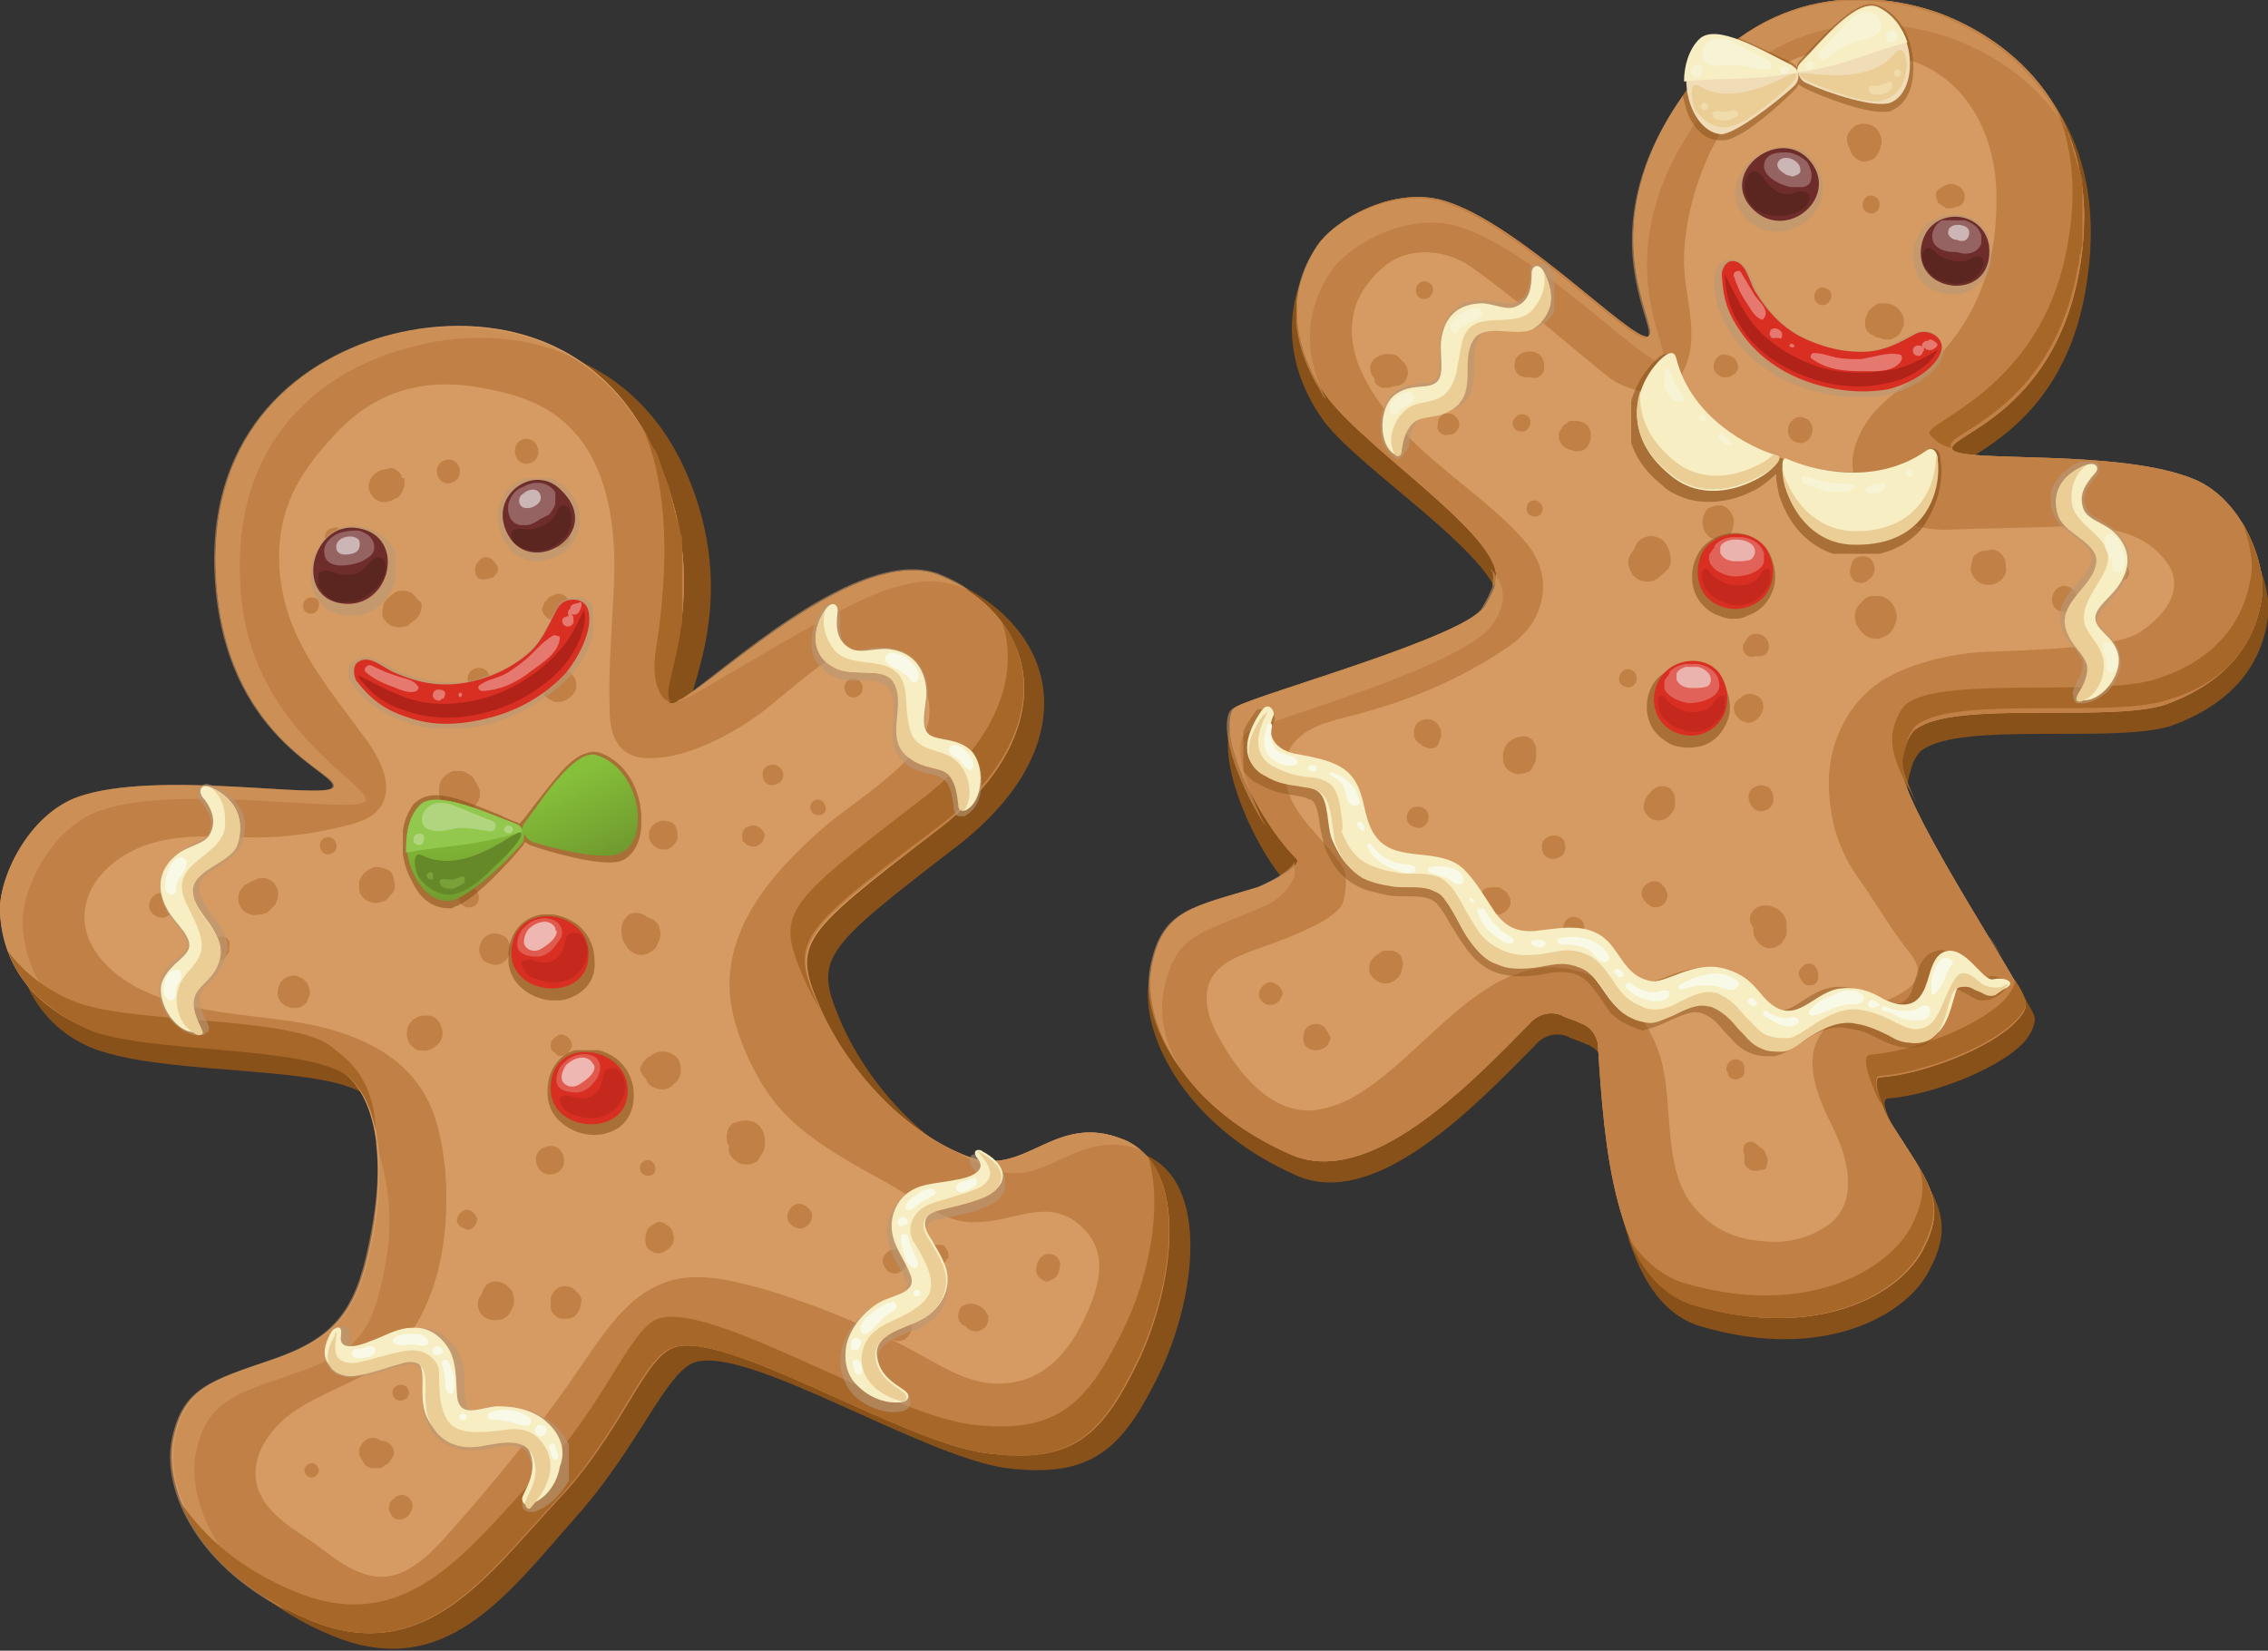 <svg xmlns="http://www.w3.org/2000/svg" xmlns:xlink="http://www.w3.org/1999/xlink" viewBox="0 0 150.3 109.4" xml:space="preserve"><rect x="0" y="0" width="150.3" height="109.4" fill="#333333" stroke="none"/><path fill="#88511A" d="M1 61.9c-.1-2.1 2.1-6.8 5.6-8 5.2-1.8 16.2.2 16.9-.7.7-.9-6.7-2.8-7.7-13S20.9 25 26.9 23.3c5.9-1.7 14.9-.8 18.7 8.3 3.8 9.1-.9 15.3.2 16s11.9-11.7 17.7-8.9c7 3.4 8.2 11-.1 17.4-9.1 7-9.5 7.4-7.6 11.8 2 4.4 5.8 8.3 9.9 9.8 3.7 1.3 5.6-3 10.1-1.2s3.4 9.7 1 14.6-4.4 6.9-10.1 6.2c-5.7-.8-17.2-8.2-20.7-7-1.9.7-3.7 5.6-7.8 10.2-4.6 5.2-8.7 11-16.2 7.9-7.5-3.1-9.8-8.8-9.1-12.1.7-3.3 2.5-3.8 6.6-5.2 4.1-1.4 5.5-3.2 6.4-7.5.9-4.3 1-8.8-1.5-10.9-2.5-2.1-12.5-1.4-17.6-3-3.3-1-5.6-3.9-5.8-7.8"/><path fill="#D69B62" d="M0 60.5c-.1-2.1 1.7-6.4 5.2-7.6 5.2-1.8 16.2.2 16.9-.7.7-.9-6.7-2.8-7.7-13S19.6 24 25.5 22.3c5.9-1.7 14.5-.8 18.2 8.4 3.8 9.1-.4 15.3.7 15.9 1.1.6 12.1-11 18-8.4 6.7 2.9 8 10.6-.4 16.9-9.1 7-9.5 7.4-7.6 11.8 2 4.4 5.8 8.3 9.9 9.8 3.7 1.3 5.6-3 10.1-1.2s3.4 9.7 1 14.6S71 97 65.3 96.3c-5.7-.8-17.2-8.2-20.7-7-1.9.7-3.5 5.7-7.8 10.2-4.6 4.8-8.7 11-16.2 7.9-7.5-3.1-9.8-8.8-9.1-12.1.7-3.3 2.5-3.8 6.6-5.2 4.1-1.4 5.5-3.2 6.4-7.5.9-4.3.9-9.3-1.6-11.4-2.5-2.1-13.2-1.5-17-3C2.7 66.9.2 64.4 0 60.5"/><path fill="#C18045" d="M74.4 75.5c-4.5-1.8-6.4 2.5-10.1 1.2-4-1.4-7.9-5.4-9.9-9.8S52.8 62 62 55.1c8.4-6.4 7.1-14 .4-16.9-5.9-2.6-16.9 9-18 8.4-1.1-.6 3.1-6.8-.7-15.9-3.8-9.1-12.3-10-18.2-8.4C19.6 24 13.4 29 14.4 39.2s8.4 12.1 7.7 13c-.7.8-11.7-1.2-16.9.6C1.8 54-.1 58.3 0 60.4c.2 3.9 2.7 6.4 6 7.8 3.8 1.5 14.5.9 17 3s2.5 7.1 1.6 11.4c-.9 4.3-2.3 6.1-6.4 7.5-4.1 1.4-5.9 1.9-6.6 5.2-.7 3.3 1.6 9 9.1 12.1 7.5 3.1 11.7-3.1 16.2-7.9 4.3-4.5 5.8-9.6 7.8-10.2 3.4-1.2 15 6.2 20.7 7 5.7.8 7.7-1.2 10.1-6.2 2.3-4.9 3.4-12.8-1.1-14.6m-2.1 10.9c-1.2 3-3 5.3-6.2 5.3-1.7 0-3.3-.9-4.9-1.8-3.4-1.9-7-3.4-10.7-4.5-2.2-.6-4.6-1.2-6.7-.3-2.2.9-3.6 3-5 5-2.8 4.2-6 8.1-9.4 11.9-1.1 1.2-2.5 2.5-4.1 2.5-1.6 0-3-1.1-4.3-2.1-1.6-1.1-3.6-2.2-4-4.1-.4-1.9 1-3.8 2.7-4.9 1.7-1.1 3.6-1.7 5.3-2.8 3.9-2.8 4.9-8.3 4.5-13.1-.2-1.8-.5-3.6-1.5-5.2-1.8-2.9-5.3-4.1-8.6-4.6s-6.8-.6-9.8-2c-2-.9-4-2.7-4-4.9 0-2.4 2.1-4.2 4.4-4.9s4.7-.4 7-.4c2 0 4.1-.3 6-.8.8-.2 1.7-.5 2.2-1.2.9-1.3.1-3-.8-4.3-2.9-4-5.7-7-5.9-11.9-.1-3.6 1.3-5.9 3.6-8.4 2.7-3 6-3.9 9.8-3.2 2.8.5 5 1.3 6.7 3.6 1.8 2.5 2.2 6 2.1 9-.1 3-.4 5.8-.3 8.8 0 .9.2 2 .9 2.6.7.6 1.6.6 2.5.5 2.3-.2 5.4-1.9 7.2-3.4 1.1-.9 2.4-2 3.5-2.8 1.2-.8 2.7-.9 4.1-.5 2.4.7 3.6 2.8 2.7 5.1s-5 4.7-6.9 6.4c-3.4 3-6.5 6.7-6 11.2.3 2.5 1.9 6 3.8 7.8 1.8 1.8 4.4 3.2 6.6 4.4 1.8 1 3.8 2.7 5.8 2.6 2.5 0 4.5-1.5 6.6-.1 1.9 1.4 2 3.2 1.1 5.5"/><g opacity=".55"><defs><path id="a" d="M0 21.6h75.6v85.3H0z"/></defs><clipPath id="b"><use xlink:href="#a" overflow="visible"/></clipPath><path clip-path="url(#b)" fill="#D69B62" d="M65.8 77.5c3.6 1.3 5.5-2.8 9.8-1.3-.4-.3-.8-.6-1.2-.7-4.5-1.8-6.4 2.5-10.1 1.2-.4-.1-.8-.3-1.2-.5.9.5 1.8 1 2.7 1.3M54.7 41c4-2.2 6.7-3.1 9.2-2 .1 0 .2.1.3.1-.5-.4-1.1-.7-1.8-1-4.9-2.1-13.1 5.2-16.5 7.7-.3.2-.6.5-1 .6-.2.6 5.3-3 9.8-5.4M5.4 68c-2.2-1.5-3.7-3.6-3.9-6.7-.1-2.1 1.7-6.4 5.2-7.6 5.2-1.8 16.8.3 17.5-.6.7-.9-7.3-4.5-8.2-13.4-1-10.1 5-15 10.9-16.6 3.4-1 7.6-1.1 11.3.7-4-2.6-9-2.6-12.8-1.5C19.5 24 13.3 29 14.3 39.2s8.4 12.1 7.7 13c-.6.8-11.6-1.2-16.8.6C1.8 54-.1 58.3 0 60.4c.2 3.8 2.4 6.2 5.4 7.6M13 96.2c.7-3.3 2.5-3.8 6.6-5.2 4.1-1.4 5.1-2.7 5.9-7 .7-3.5.1-6.2-.6-8.3.3 2.1 0 4.6-.5 6.9-.9 4.3-2.3 6.1-6.4 7.5-4.1 1.4-5.9 1.9-6.6 5.2-.7 3.1 1.3 8.3 7.7 11.5-5.1-3.2-6.7-7.8-6.1-10.6"/></g><path fill="#A76728" d="M74.4 88.2c-2.4 4.9-4.4 6.9-10.1 6.2-5.7-.8-17.2-8.2-20.7-7-1.9.7-3.5 5.7-7.8 10.2-4.6 4.8-8.7 11-16.2 7.9-3.7-1.5-6.1-3.7-7.6-5.9 1.1 2.8 3.8 5.8 8.6 7.8 7.5 3.1 11.7-3.1 16.2-7.9 4.3-4.5 5.8-9.6 7.8-10.2 3.4-1.2 15 6.2 20.7 7 5.7.8 7.7-1.2 10.1-6.2 2-4.2 3.1-10.5.7-13.4 1 3.3 0 8.1-1.7 11.5M66.4 41.2c1.2 3.5-.3 8-5.5 11.9-9.1 7-9.5 7.4-7.6 11.8.3.7.7 1.4 1.1 2.1 0-.1-.1-.1-.1-.2-2-4.4-1.6-4.9 7.6-11.8 6.3-4.7 7.2-10.1 4.5-13.8M6 68.3c3.8 1.5 14.4 1 17 3 1.5 1.2 1.8 3.3 1.9 3.5-.2-3.7-2.2-4.8-2.9-5.4-2.5-2.1-13.2-1.5-17-3-1.8-.7-3.4-1.9-4.5-3.4.9 2.5 3 4.2 5.5 5.3M43.2 29.5c-.1-.1-.1-.2-.2-.4-.1-.1-.1-.3-.2-.4 0-.1-.1-.1-.1-.2-.1-.2-.2-.3-.3-.5l.3.6c2.5 6 .7 14.4.7 15-.1.9 0 2 .6 2.7.1.1.3.2.5.2-.6-.3.2-2 .6-4.7 0-.1 0-.3.1-.4v-5.6c0-.1 0-.3-.1-.4 0-.1 0-.2-.1-.4 0-.1 0-.3-.1-.4 0-.1-.1-.2-.1-.4 0-.1-.1-.3-.1-.4 0-.1-.1-.3-.1-.4 0-.1-.1-.3-.1-.4 0-.1-.1-.3-.1-.4 0-.1-.1-.2-.1-.4-.1-.2-.1-.3-.2-.5 0-.1-.1-.2-.1-.3l-.3-.9c-.1-.3-.2-.5-.3-.7-.1 0-.1-.1-.2-.3"/><path fill="#C18045" d="M26.6 31.5c-.1-.2-.3-.3-.4-.4-.2-.1-.4-.1-.6 0-.2 0-.5.1-.6.2-.2.1-.4.3-.5.6-.2.5.1 1.1.6 1.3.4.2.8 0 1.2-.2.2-.1.3-.3.4-.5 0-.1.1-.2.1-.3v-.5c-.2 0-.2-.1-.2-.2M29.5 30.5c-1 .3-.5 1.8.4 1.5 1-.3.6-1.8-.4-1.5M32.5 37c-.2-.1-.5-.1-.7.1-.2.2-.4.5-.3.8 0 .1 0 .2.1.3.1.2.3.2.5.2s.3-.1.5-.1c.1 0 .2-.2.3-.3.1-.1.1-.2.1-.4-.1-.2-.3-.5-.5-.6M27.3 39.3c-.4-.2-.9-.2-1.2 0-.2.2-.4.3-.6.6-.1.1-.1.2-.1.3-.1.3-.1.7.1.9.1.1.1.2.2.2.1.1.2.2.4.2.2.1.5.1.8 0 .1 0 .2-.1.3-.2.1-.1.2-.1.3-.2l.1-.1c.3-.3.4-.8.3-1.1-.2-.1-.4-.4-.6-.6M31.5 44.3c-.9.3-.5 1.7.4 1.5 1-.3.6-1.8-.4-1.5M37.6 35c-.2-.1-.4-.3-.6-.3-.2 0-.4 0-.5.1l-.3.3c-.1.3 0 .6.2.8 0 .1.1.1.1.2.1.1.2.1.3.2.2 0 .4 0 .6-.1.5-.3.5-.9.2-1.2M34.7 29.1c-1 .3-.6 1.9.4 1.6 1-.3.6-1.8-.4-1.6M37.9 44.7c-.3-.3-.7-.5-1.2-.4-.2.1-.4.2-.5.3-.2.2-.3.5-.3.8v.1c0 .2.1.4.2.6.2.2.4.3.6.4.5.1.9-.1 1.2-.4.4-.4.4-1 0-1.4M36.1 53.1c-.2.1-.4.2-.6.4-.1.2-.2.5-.1.7.2.5.7.8 1.2.6.2-.1.4-.2.6-.4.1-.2.2-.5.1-.7-.2-.4-.7-.7-1.2-.6M25.6 57.6c-.3-.1-.6-.2-.9-.1-.2.1-.4.2-.6.4-.1.1-.2.3-.3.5v.6c.1.4.4.7.8.8.3.1.6 0 .9-.1.2-.1.3-.3.5-.5s.2-.6.1-.9c0-.3-.2-.6-.5-.7M31.4 51.6c-.1-.1-.1-.2-.2-.2-.1-.1-.2-.1-.3-.2-.2-.1-.3-.1-.5-.1H30c-.2.1-.4.2-.6.4-.2.2-.3.5-.3.8v.3c0 .1 0 .2.1.3 0 .1.1.2.2.3l.3.3c.1.1.2.1.3.2.1.1.2.1.3.1h.4c.2 0 .3-.1.5-.2.3-.2.5-.4.6-.8v-.4c-.1-.3-.3-.6-.4-.8M21.1 39.8c-.1-.1-.2-.2-.4-.2h-.1c-.3 0-.6.3-.5.7.1.4.6.5.9.2.1-.2.2-.4.1-.7M36.8 39.4c-.2.1-.4.1-.5.3l-.1.1c-.1.1-.2.2-.2.4-.1.1-.1.3 0 .4 0 .1.1.2.2.3.3.2.6.3.9.1.2-.1.4-.2.5-.4.1-.2.2-.4.2-.6-.1-.4-.6-.8-1-.6M22 35c-.8.2-.5 1.5.4 1.3.7-.3.4-1.6-.4-1.3M18.3 59.8c.2-.4.2-.8-.1-1.2-.1-.2-.3-.3-.6-.4h-.3c-.2 0-.4.1-.6.2-.1 0-.1.1-.2.1-.1.1-.3.1-.4.3-.6.6-.3 1.6.5 1.8.2.1.5 0 .7 0 .1 0 .3-.1.4-.1l.2-.2c.3-.3.4-.4.4-.5M10.5 59.2c-.4.1-.7.6-.6 1 .1.4.6.7 1 .6.4-.1.7-.6.6-1-.2-.5-.6-.7-1-.6M20.5 65.5c-.1-.2-.1-.4-.3-.5-.1-.1-.2-.2-.3-.2-.4-.3-1-.1-1.3.3-.1.2-.2.4-.2.6v.3c.1.2.1.3.3.5l-.1-.1c.1.1.2.2.4.3.1 0 .2.1.3.1h.3c.1 0 .2 0 .4-.1s.4-.3.4-.5c.1-.1.2-.4.1-.7M14.8 62.1c-.4-.1-.7.1-.9.5-.2.4 0 .8.3 1 .4.1.7 0 .9-.4.1-.1.1-.1.1-.2v-.2c.1-.4-.1-.7-.4-.7M21.6 55.5c-.7.2-.4 1.3.3 1.1.7-.2.4-1.3-.3-1.1M29 67.6c-.2-.2-.4-.3-.7-.3-.3 0-.5 0-.8.2-.2.1-.3.3-.4.4-.1.2-.2.6-.1.9 0 .1.1.2.1.3.1.2.3.3.4.4.1.1.2.1.3.1.4.1.8 0 1.1-.3.6-.4.5-1.2.1-1.7M33.3 62c-.2-.1-.5-.2-.8-.1-.3.1-.5.3-.6.5-.1.2-.2.5-.1.8.1.3.2.5.5.6.2.1.5.2.8.1.3-.1.5-.3.6-.5.1-.2.2-.5.1-.8-.1-.2-.2-.5-.5-.6M30.9 58.8c-.9.2-.5 1.6.4 1.3.8-.2.4-1.6-.4-1.3M43.2 60.9c-.1 0-.2-.1-.3-.1-.3-.3-.8-.4-1.2-.2-.4.3-.6.8-.5 1.3 0 .2.1.5.2.6 0 .1.1.1.1.2.3.5 1 .8 1.6.4.2-.1.4-.3.5-.6.2-.3.2-.7.1-1 0-.2-.3-.5-.5-.6M44.5 54.5c-.3-.1-.7-.2-.9 0h-.1c-.3.2-.5.5-.5.8 0 .3.1.6.4.8.2.2.5.2.8.2.3-.1.6-.4.7-.7v-.3c0-.4-.2-.7-.4-.8M51 50.7c-.8.2-.5 1.6.4 1.3s.5-1.5-.4-1.3M54.1 53c-.7.2-.4 1.2.3 1 .6-.1.3-1.1-.3-1M56.4 45c-.8.2-.4 1.4.3 1.2.8-.2.5-1.4-.3-1.2M50.5 55c-.2-.2-.3-.3-.6-.3-.2 0-.3.1-.4.1-.2.1-.4.5-.3.7v.2s0 .1.1.1l.1.1.1.1c.2.1.4.1.6.1.2-.1.5-.3.5-.5.1-.2.1-.4-.1-.6M45 70.3c-.3-.6-1.2-.8-1.8-.4.1 0 .1-.1.2-.1-.2.1-.3.2-.5.3l-.2.2.1-.1c-.1.1-.2.2-.3.4-.1.2-.1.3 0 .5s.2.3.3.4c.1.3.3.5.6.6.5.2 1 .1 1.3-.3.5-.4.5-1 .3-1.5M37.7 68.8c-.2-.2-.5-.3-.7-.2-.2.1-.4.3-.5.5v.4c.1.2.2.2.3.3l.1.1c.2.2.7 0 .8-.2 0 0 0-.1.1-.1 0-.1.1-.2.1-.3 0-.2-.1-.4-.2-.5M36.2 76c-1.2.3-.7 2.1.5 1.8 1.2-.3.7-2.2-.5-1.8M50.3 74.6c-.2-.2-.4-.3-.6-.3-.3-.1-.7 0-1 .1-.3.1-.5.4-.5.7-.1.2 0 .5 0 .7v-.1c0 .1 0 .1.1.2v.4c.1.4.4.6.7.8.3.1.6.1.9 0 .2-.1.3-.1.4-.3.1-.2.2-.3.3-.5.2-.6.1-1.3-.3-1.7M52.8 79.8c-.4.1-.7.6-.6 1 .1.4.6.7 1 .6.4-.1.7-.6.6-1-.2-.4-.6-.7-1-.6M59.7 82.9c-.1 0-.1 0-.2-.1h-.3c-.1 0-.3.1-.4.2-.3.2-.4.6-.2.9.1.3.4.5.7.5.3 0 .5-.2.7-.4.1-.2.1-.4.1-.5-.1-.4-.2-.5-.4-.6"/><path fill="#C18045" d="M60.1 83.7s0 .1-.1.1c0 0 .1 0 .1-.1M65.1 86.7c-.2-.2-.5-.3-.8-.3-.2 0-.4.1-.6.2-.1.1-.2.4-.2.6 0 .4.2.6.5.7.2.3.6.4.9.3.2-.1.4-.2.5-.4.1-.2.1-.4.1-.6-.1-.1-.2-.4-.4-.5M69.5 83.1c-.4 0-.8.4-.8.9-.1.2 0 .5.2.7.1.1.2.1.3.2.2.1.3 0 .5-.1.3-.1.5-.4.5-.7.2-.6-.2-1-.7-1M62.8 82.9c-.1-.1-.1-.2-.2-.3-.1-.1-.2-.1-.3-.1h-.4c-.3.1-.5.3-.5.5-.1.2 0 .6.2.7.1.2.3.2.5.2s.5-.1.6-.4c.2-.1.2-.3.1-.6M60.2 87.2c-.2-.1-.4-.2-.7-.2-.2 0-.5.1-.6.3-.1.2-.2.4-.2.6v.4c0 .2.2.4.5.5.2.1.4.1.7 0 .2-.1.4-.4.5-.6.1-.4 0-.7-.2-1M44.2 81.2s-.1 0-.1-.1c-.2-.1-.5-.2-.7 0-.2.1-.4.2-.5.4-.1.3-.2.6-.1.9 0 .2.1.3.2.4.1.1.2.1.3.2.3.1.5.1.8-.1.4-.2.7-.7.5-1.1 0-.3-.2-.5-.4-.6M42.8 76.9c-.7.2-.4 1.2.3 1 .6-.1.3-1.2-.3-1M33.6 85.2c-.4-.3-.9-.4-1.3-.1-.2.2-.3.4-.4.7-.2.2-.3.6-.2.9.1.5.6.8 1.1.8.5 0 .9-.2 1.1-.7.2-.3.2-.7.1-1 0-.2-.2-.4-.4-.6M30.8 80.2c-.3.1-.6.5-.5.8.1.3.5.5.8.5.3-.1.6-.5.5-.8-.2-.4-.5-.6-.8-.5M38.4 85.8l-.3-.3c-.3-.3-.7-.3-1-.2-.3.1-.6.5-.6.8v.6c0 .2.1.3.3.5.1.1.3.2.4.2h.3c.3 0 .6-.1.7-.3.2-.2.3-.5.3-.8.1-.1 0-.3-.1-.5M33 93.5c-.3-.1-.7 0-.8.4v-.1c0 .1-.1.1-.1.2v.4c0 .1.1.2.2.3.1 0 .2.1.2.1.2 0 .4 0 .5-.2.1-.1.2-.2.2-.3.1-.1.1-.3.1-.4 0-.2-.2-.3-.3-.4M26 95.9c-.1-.2-.4-.4-.6-.4h-.1c-.2-.1-.3-.2-.6-.2-.5 0-.8.4-.9.8 0 .2 0 .4.1.5.1.2.2.3.3.5.2.1.3.2.5.2h.5c.1 0 .2-.1.3-.2.1 0 .2-.1.3-.2.1-.1.1-.2.2-.3.2-.3.1-.5 0-.7M26.4 91.8c-.7.2-.4 1.2.3 1 .7-.2.4-1.2-.3-1M27.2 99.4c-.1-.2-.4-.4-.7-.3-.2 0-.4.2-.5.3-.1.1-.2.2-.2.4-.1.3.1.6.3.8.3.2.8.1 1-.2.3-.4.3-.8.1-1M20.5 97c-.2.1-.4.3-.3.6.1.2.3.4.6.3.2-.1.4-.3.3-.6-.1-.2-.3-.4-.6-.3"/><g opacity=".6"><defs><path id="c" d="M33 31.7h5.4v5.6H33z"/></defs><clipPath id="d"><use xlink:href="#c" overflow="visible"/></clipPath><path clip-path="url(#d)" fill="#B79776" d="M36.2 37.1c-1.2.3-2.2-.2-2.8-1.3-.5-.8-.5-1.8-.2-2.6s1.1-1.4 1.9-1.6c.9-.2 1.7.1 2.4.7.8.9 1.1 1.8.9 2.7-.3 1.1-1.1 1.9-2.2 2.1"/></g><path fill="#6E2D2B" d="M33.7 35.5c1.6 2.8 6.4-.2 3.5-3-1.8-1.9-5 .4-3.5 3"/><g opacity=".35"><defs><path id="e" d="M33.9 33.5h4v3h-4z"/></defs><clipPath id="f"><use xlink:href="#e" overflow="visible"/></clipPath><path clip-path="url(#f)" fill="#37190A" d="M37.8 33.9c-.2-.6-.7-.5-.9 0-.2.7-1.1 1.1-1.8 1.2-.2 0-1.1-.2-1.2.2-.2.9 1.2 1.3 1.9 1.2 1.4-.2 2.4-1.5 2-2.6"/></g><defs><path id="g" d="M33.6 32h3.2v2.8h-3.2z"/></defs><clipPath id="h"><use xlink:href="#g" overflow="visible"/></clipPath><path clip-path="url(#h)" fill="#946362" d="M36.5 32.3c-.6-.5-1.4-.3-1.9 0-.1 0-.6.3-.8.8-.3.6-.1 1.6.7 1.7.4.1.9-.1 1.3-.4l.6-.3c.4-.5.8-1.3.1-1.8"/><path fill="#CCB5B5" d="M35.7 32.6c-.3-.3-.8-.1-1 .1-.2.1-.3.3-.3.5s.1.3.2.4c.2.1.5.1.7 0 .5-.2.7-.6.4-1"/><g opacity=".6"><defs><path id="i" d="M20.5 34.8h5.7v6h-5.7z"/></defs><clipPath id="j"><use xlink:href="#i" overflow="visible"/></clipPath><path clip-path="url(#j)" fill="#B79776" d="M24.1 40.7c-.4.1-.8.1-1.2.1-1.3-.2-2.2-1.1-2.3-2.4-.1-1.4.7-3.1 2.2-3.5.4-.1.8-.1 1.2 0 1.4.3 2.3 1.3 2.4 2.6-.1 1.2-.8 2.8-2.3 3.2"/></g><path fill="#6E2D2B" d="M22.7 40c3.2.4 4.3-4.5 1-5-3-.5-4.3 4.6-1 5"/><g opacity=".35"><defs><path id="k" d="M21.1 36.9h4.5v3h-4.5z"/></defs><clipPath id="l"><use xlink:href="#k" overflow="visible"/></clipPath><path clip-path="url(#l)" fill="#37190A" d="M25.5 37.2c-.1-.3-.6-.4-.9 0-.5.5-.7.9-1.6.9-.5 0-.9-.2-1.4-.3-.2 0-.4.1-.5.2-.4 1 .9 2 1.8 2 1.4-.1 3-1.6 2.6-2.8"/></g><defs><path id="m" d="M21.4 35.1h3.4v2.4h-3.4z"/></defs><clipPath id="n"><use xlink:href="#m" overflow="visible"/></clipPath><path clip-path="url(#n)" fill="#946362" d="M23.9 35.2c-.3-.1-1.2 0-1.6.2-.5.3-.9.7-.8 1.3.1 1.1 1.8.8 2.5.5.3-.2.8-.4.8-.9 0-.6-.4-.9-.9-1.1"/><path fill="#CCB5B5" d="M23.8 35.8c-.4-.5-1.7-.2-1.5.6.1.4.6.4 1 .3.1 0 .3-.1.4-.2.1-.1.2-.4.1-.7"/><g opacity=".6"><defs><path id="o" d="M33.7 60.6h5.8v5.7h-5.8z"/></defs><clipPath id="p"><use xlink:href="#o" overflow="visible"/></clipPath><path clip-path="url(#p)" fill="#88511A" d="M37.6 66.2c-1 .3-2.2 0-3-.7-.7-.6-1-1.4-.9-2.4.1-1.2.8-2.1 1.8-2.4.9-.3 2 0 2.8.6.7.6 1.1 1.4 1.1 2.4.1 1.2-.6 2.1-1.8 2.5z"/></g><path fill="#D82F22" d="M33.9 62.9c-.3 3.2 5.1 3.6 5.1.4.1-3-4.8-3.7-5.1-.4"/><g opacity=".5"><defs><path id="q" d="M34.4 61.8h4.5v3.4h-4.5z"/></defs><clipPath id="r"><use xlink:href="#q" overflow="visible"/></clipPath><path clip-path="url(#r)" fill="#B12218" d="M38.7 62.2c-.2-.4-.6-.5-1-.3-.3.1-.2.9-.6 1.4-.6.7-1.3.5-1.9.3-.2 0-.8 0-.6.4.2.5.5.8 1 .9.5.2 1.3.3 1.8.1 1-.2 2-1.6 1.3-2.8"/></g><path fill="#E05A4E" d="M36.9 61.1c-.4-.3-1-.3-1.5-.1-.3.1-.6.4-.8.6-.3.4-.5 1.2-.1 1.5.2.2.6.3 1.1.3.6 0 1.1-.5 1.4-1 .3-.3.4-.9-.1-1.3"/><path fill="#EEB7B2" d="M36.8 61.5c-.4-.7-1.3-.4-1.8.1-.2.3-.4.8-.2 1.1.3.4.8.4 1.2.1.3-.2.9-.6.9-1.1-.1 0-.1-.1-.1-.2"/><g opacity=".6"><defs><path id="s" d="M36.2 69.6H42v5.7h-5.8z"/></defs><clipPath id="t"><use xlink:href="#s" overflow="visible"/></clipPath><path clip-path="url(#t)" fill="#88511A" d="M40.2 75.1c-1 .3-2.2 0-3-.7-.7-.6-1-1.4-.9-2.4.1-1.2.8-2.1 1.8-2.4.9-.3 2 0 2.8.6.7.6 1.1 1.4 1.1 2.4 0 1.3-.7 2.2-1.8 2.5z"/></g><path fill="#D82F22" d="M36.5 71.9c-.3 3.2 5.1 3.6 5.1.4 0-3-4.9-3.7-5.1-.4"/><g opacity=".5"><defs><path id="u" d="M37 70.8h4.5v3.4H37z"/></defs><clipPath id="v"><use xlink:href="#u" overflow="visible"/></clipPath><path clip-path="url(#v)" fill="#B12218" d="M41.2 71.2c-.2-.4-.6-.5-1-.3-.3.1-.2.9-.6 1.4-.6.7-1.3.5-1.9.3-.2 0-.8 0-.6.4.2.5.5.8 1 .9.5.2 1.3.3 1.8.1 1-.3 2-1.6 1.3-2.8"/></g><path fill="#E05A4E" d="M39.5 70.1c-.4-.3-1-.3-1.5-.1-.3.1-.6.4-.8.6-.3.4-.5 1.2-.1 1.5.2.2.6.3 1.1.3.6 0 1.1-.5 1.4-1 .2-.4.3-.9-.1-1.3"/><path fill="#EEB7B2" d="M39.3 70.5c-.4-.7-1.3-.4-1.8.1-.2.3-.4.8-.2 1.1.3.4.8.4 1.2.1.3-.2.9-.6.9-1.1 0-.1-.1-.2-.1-.2"/><g opacity=".6"><defs><path id="w" d="M23.1 39.6h16.2v8.7H23.1z"/></defs><clipPath id="x"><use xlink:href="#w" overflow="visible"/></clipPath><path clip-path="url(#x)" fill="#B79776" d="M32.7 47.9c-2.1.6-4 .6-5.7 0-1.7-.6-2.6-1.2-3.7-2.6-.2-.2-.3-.6-.2-.9 0-.3.2-.5.4-.6.1-.1.2-.1.4-.2.6-.2 1.2.2 1.8.5.2.1.5.3.7.4 1.5.6 2.8.8 4.2.7.4 0 .9-.1 1.3-.3 1.1-.3 2.1-.8 3-1.6.8-.7 1.2-1.5 1.7-2.5.1-.1.1-.3.2-.4.2-.4.5-.6.9-.8.4-.1.8-.1 1.1.1.3.2.5.4.6.8.3 1.3-.6 3.2-1.6 4.3-1.5 1.5-3.2 2.5-5.1 3.1z"/></g><path fill="#D82F22" d="M39 40.5c-.2-1-1.7-1-2.1-.1-.6 1.1-1 2.2-2 3-1.2 1-2.8 1.7-4.4 1.9-1.6.2-2.9-.1-4.3-.7-.8-.3-1.7-1.3-2.5-.7-.3.2-.3.8-.1 1.2 1.1 1.4 2 2 3.6 2.5 1.8.6 3.7.4 5.5-.1 1.8-.5 3.5-1.5 4.8-2.9.9-1.1 1.8-2.9 1.5-4.1"/><path fill="#B12218" d="M36.9 43.3c-1.2 1.3-2.9 2.4-4.6 2.9-2 .6-3.9.6-5.5 0-1.4-.5-3.2-1.6-3.1-1.4 1 1.3 1.8 1.9 3.5 2.4 1.6.5 3.4.5 5.4-.1 1.7-.5 3.4-1.5 4.6-2.8.9-1 1.8-2.7 1.5-3.9-.6 1.3-1 2.1-1.8 2.9"/><path fill="#E5786F" d="M27.7 45.5c-.3-.5-.9-.5-1.4-.7-.6-.2-1.1-.4-1.7-.7-.3-.1-.6.3-.3.5.5.4 1.1.7 1.7.9.5.2 1.1.5 1.6.3.1-.1.2-.2.1-.3M29.5 45.9c-.1-.2-.3-.2-.5-.2s-.4.3-.3.5c.1.2.4.3.5.2l.1-.1h.1c.1-.2.1-.3.1-.4M30.5 45.9c-.2.1-.1.3 0 .3.2-.1.1-.3 0-.3M36.7 42.1c-.8.4-1.4 1.3-2.1 1.8-.4.3-.9.7-1.4.9-.5.2-1 .3-1.4.6-.2.1-.1.4.2.4 1.3-.1 2.3-.6 3.3-1.4.7-.5 1.8-1.2 1.8-2.2 0 0-.2-.1-.4-.1M37.9 40.1c-.1.1-.1.1-.1.2 0 0 0 .1-.1.1-.1.2-.1.4.1.5-.1-.1-.2-.1-.3 0h-.1c-.2.1-.2.5.1.6.2.1.6-.1.5-.4v-.2c0-.1-.1-.1-.1-.2.2.1.4 0 .5-.2.1-.2.2-.4.1-.6-.2.1-.5.1-.6.2"/><g opacity=".6"><defs><path id="y" d="M26.7 49.8h15.8v10.5H26.7z"/></defs><clipPath id="z"><use xlink:href="#y" overflow="visible"/></clipPath><path clip-path="url(#z)" fill="#88511A" d="M39.8 49.9c-.3-.1-.6-.1-.9 0-1.2.3-2.4 2.1-3.6 3.6-.3.4-.5.7-.8 1l-.1.1-.1-.1c-.4-.1-.8-.3-1.2-.5-1.8-.7-3.7-1.6-4.9-1.2-.3.1-.6.3-.8.5-1.1 1.5-.9 3.7-.1 5.1.6 1.3 1.5 1.8 2.5 1.8.1 0 .2 0 .3-.1 1.3-.4 3.6-2.9 4.5-4 .1-.1.1-.2.2-.3.1.1.2.1.3.2 1.4.5 4.6 1.4 5.9 1.1.1 0 .2-.1.3-.1.9-.5 1.3-1.6 1.2-3-.1-1.6-.9-3.4-2.7-4.1"/></g><g><defs><path id="A" d="M34.8 54.5c-.4.4 0 1.1.5 1.3 1.6.5 4.9 1.3 5.9.7 1.9-1 1.2-5.4-1.5-6.4-.1 0-.2-.1-.4-.1-1.4 0-3.2 2.7-4.5 4.5"/></defs><clipPath id="B"><use xlink:href="#A" overflow="visible"/></clipPath><linearGradient id="C" gradientUnits="userSpaceOnUse" x1="-912.192" y1="670.109" x2="-911.192" y2="670.109" gradientTransform="scale(9.08 -9.08) rotate(-64.004 -994.705 -400.952)"><stop offset="0" stop-color="#86c03a"/><stop offset=".995" stop-color="#658829"/><stop offset="1" stop-color="#658829"/></linearGradient><path clip-path="url(#B)" fill="url(#C)" d="m41.5 46.6 4.4 9.1-9.8 4.8-4.5-9.1z"/></g><g><defs><path id="D" d="M27.7 53.5c-1.8 2.3-.1 6.4 2.1 6.2 1.1-.1 3.6-2.4 4.7-3.7.4-.4.3-1.2-.3-1.4-1.6-.6-3.8-1.6-5.3-1.6-.5 0-.9.1-1.2.5"/></defs><clipPath id="E"><use xlink:href="#D" overflow="visible"/></clipPath><linearGradient id="F" gradientUnits="userSpaceOnUse" x1="-915.195" y1="653.489" x2="-914.195" y2="653.489" gradientTransform="rotate(84.492 -902.827 7585.338) scale(9.08)"><stop offset="0" stop-color="#86c03a"/><stop offset=".995" stop-color="#658829"/><stop offset="1" stop-color="#658829"/></linearGradient><path clip-path="url(#E)" fill="url(#F)" d="m25.3 53.1.7 7.6 9.5-.9-.7-7.6z"/></g><g><path fill="#93C84E" d="M27.7 53.5c1-1.3 4.3.3 6.5 1.1.2.1.4.3.4.5-3.1 1-4.9.9-7.7 1.4 0-1 .1-2.2.8-3"/><path fill="#658829" d="M28 56.7c2.9 1.4 6.2-1.8 6.5-1.5.3.2-1 1.6-1.6 2.1-.7.7-1.6 1.6-2.6 1.9-.9.3-1.9-.2-2.5-1-.3-.4-.6-1.9.2-1.5"/><path fill="#B1D57F" d="M33.7 54.7c.2 0 .3.2.3.3 0 .1-.2.3-.4.2-.1 0-.2-.1-.2-.2s.1-.3.3-.3M28.1 53.8c.4-.7 1.3-.7 2-.4.8.3 1.7.7 2.5 1 .4.1.3.7-.1.7-.7-.1-1.5-.3-2.3-.2-.6.1-1.1.3-1.7.1-.5-.1-.7-.7-.4-1.2M27.4 55.6c0-.4.7-.5.7-.1v.1c0 .2-.1.4-.3.4-.2 0-.4-.1-.4-.3v-.1"/><g opacity=".4"><defs><path id="G" d="M29.1 58.1h1.7v.8h-1.7z"/></defs><clipPath id="H"><use xlink:href="#G" overflow="visible"/></clipPath><path clip-path="url(#H)" fill="#93C84E" d="M29.2 58.3c.2-.1.4 0 .7 0 .2 0 .4-.1.7-.2.2-.1.4.3.2.4-.3.2-.5.3-.8.4-.3 0-.7 0-.8-.3-.1-.1-.1-.2 0-.3"/></g><g opacity=".4"><defs><path id="I" d="M28.2 57.8h.5v.6h-.5z"/></defs><clipPath id="J"><use xlink:href="#I" overflow="visible"/></clipPath><path clip-path="url(#J)" fill="#93C84E" d="M28.5 57.8c.1 0 .3.1.3.2 0 .2-.1.3-.2.3s-.3-.1-.3-.2c-.1-.1 0-.2.2-.3"/></g><g opacity=".6"><defs><path id="K" d="M10.5 52h5.8v16.7h-5.8z"/></defs><clipPath id="L"><use xlink:href="#K" overflow="visible"/></clipPath><path clip-path="url(#L)" fill="#B79776" d="M13.4 68.6h-.1c-.6.1-1.3-.3-1.9-.9-.7-.8-1-1.8-.8-2.6.2-.8.7-1.2 1.2-1.6.3-.2.5-.5.6-.7.2-.4-.3-1-.7-1.5-.2-.3-.4-.6-.6-.8-.9-1.6-.6-3.1.9-4.1.3-.2.7-.4.9-.5.4-.2.8-.4.9-.6.4-.7.1-1.4-.5-2.2-.2-.2-.2-.5-.2-.7.1-.2.2-.3.4-.4.2-.1.4 0 .7.1.9.4 1.6 1.1 1.9 1.8.2.6.2 1.4-.1 2.1-.3.6-.9 1-1.5 1.4-.8.5-1.4.9-1.3 1.6.1.6.5 1.2.9 1.7.6.8 1.3 1.7.8 2.9-.3.7-.7 1.2-1 1.5-.3.3-.5.5-.6.8-.2.6.1 1.2.4 1.8.1.2.2.4.1.7-.2 0-.2.2-.4.2"/></g><path fill="#F7EEC3" d="M14 52.2c-.6-.3-.9.1-.6.6.6.7 1 1.6.5 2.5-.3.6-1.2.7-2 1.2-1.4 1-1.6 2.4-.8 3.8.5.9 1.7 1.8 1.4 2.6-.3.7-1.4 1.1-1.8 2.3-.3 1.3 1 3.4 2.4 3.2.3 0 .3-.2.1-.5-.3-.7-.6-1.4-.4-2 .2-.8 1.2-1.1 1.6-2.3.7-1.9-1.5-2.9-1.7-4.6-.2-1.5 2.3-1.9 2.9-3.1.8-1.7-.2-3.1-1.6-3.7"/><path fill="#EBCD96" d="M14 52.2c.8.7 1 1.6.9 2.7-.2 1.2-1.6 1.8-2.3 2.6-1.1 1.2-.3 2.2.3 3.5.3.7.7 1.6.3 2.4-.3.7-1 1.1-1.3 1.9-.5 1.2 0 2.8 1.2 3.3h.1c.3 0 .3-.2.1-.5-.3-.7-.6-1.4-.4-2 .2-.8 1.2-1.1 1.6-2.3.7-1.9-1.5-2.9-1.7-4.6-.2-1.5 2.3-1.9 2.9-3.1.7-1.9-.3-3.3-1.7-3.9"/><path fill="#F8F9E7" d="M11.5 64.3c-.6.1-1 1.8-.2 2 .1 0 .2 0 .2-.1.2-.2.1-.5.2-.8.1-.3.4-.5.3-.9 0-.2-.2-.3-.5-.2M12 56.8c-.6.1-.9.9-1 1.4 0 .3-.1.5 0 .8.1.2.4.4.6.2.1-.1.1-.3.1-.5s.1-.4.2-.5c.2-.3.5-.7.5-1.1-.1-.1-.2-.3-.4-.3"/><g opacity=".6"><defs><path id="M" d="M53.7 40h11.4v14.1H53.7z"/></defs><clipPath id="N"><use xlink:href="#M" overflow="visible"/></clipPath><path clip-path="url(#N)" fill="#B79776" d="M63.8 54.1h.1c.6-.3 1-.9 1.1-1.7.2-1-.1-2.1-.7-2.6s-1.3-.7-1.8-.8c-.4-.1-.7-.1-.9-.3-.3-.3-.3-1-.2-1.7 0-.4.1-.7.1-1 0-1.8-1.1-3-2.9-3.1-.4 0-.7 0-1.1.1-.5.1-.8.1-1.1 0-.7-.4-.8-1.1-.7-2.1 0-.3-.1-.5-.2-.7-.1-.2-.3-.2-.5-.2-.2.1-.4.2-.5.4-.6.8-.8 1.8-.7 2.6.1.7.5 1.3 1.2 1.7.5.4 1.3.4 2 .4.9 0 1.7 0 2 .7.3.6.2 1.2.2 1.9-.1 1-.2 2.1.8 2.9.6.5 1.2.6 1.7.7.4.1.7.2.9.4.4.4.5 1 .6 1.8 0 .2.1.5.3.6h.3"/></g><path fill="#F7EEC3" d="M54.7 40.4c.4-.6.9-.4.8.2-.1.9-.1 1.9.9 2.4.6.3 1.4 0 2.3 0 1.7.1 2.6 1.2 2.7 2.8 0 1-.5 2.4.2 2.9.6.4 1.8.2 2.7 1 1 .9.9 3.4-.3 4-.3.1-.4-.1-.4-.4-.1-.8-.2-1.5-.7-2-.6-.5-1.6-.3-2.6-1.1-1.6-1.2-.2-3.3-.9-4.8-.6-1.4-2.9-.4-4.1-1.2-1.6-.8-1.5-2.5-.6-3.8"/><path fill="#EBCD96" d="M54.7 40.4c-.3 1 0 1.9.6 2.7.8.9 2.3.7 3.3 1 1.5.5 1.4 1.7 1.5 3.1.1.8.2 1.8 1 2.2.6.4 1.5.4 2.1.9 1 .7 1.4 2.4.7 3.4-.3.1-.4-.1-.4-.4-.1-.8-.2-1.5-.7-2-.6-.5-1.6-.3-2.6-1.1-1.6-1.2-.2-3.3-.9-4.8-.6-1.4-2.9-.4-4.1-1.2-1.5-.8-1.4-2.5-.5-3.8"/><path fill="#F8F9E7" d="M63.1 49.4c.6-.2 1.8 1.1 1.3 1.6-.1.1-.1.1-.2 0-.3-.1-.4-.4-.6-.6-.2-.2-.6-.3-.7-.6-.1-.1 0-.3.2-.4M58.9 43.3c.5-.2 1.3.3 1.6.7.2.2.3.4.4.7 0 .2-.1.6-.4.5-.2-.1-.2-.2-.3-.3-.1-.2-.3-.2-.5-.4-.3-.2-.8-.3-1-.7-.1-.2 0-.4.2-.5"/><g opacity=".6"><defs><path id="O" d="M21.5 87.9h16.2v12.3H21.5z"/></defs><clipPath id="P"><use xlink:href="#O" overflow="visible"/></clipPath><path clip-path="url(#P)" fill="#B79776" d="M35.4 100.2c-.2.1-.4 0-.6-.1-.2-.1-.2-.4-.2-.6 0-.2.1-.3.2-.6.3-.6.7-1.5.2-2.5-.4-.8-1.6-.6-2.6-.4-.3.1-.6.1-.9.1-1.3.1-2.4-.4-3-1.4-.5-.8-.5-1.8-.5-2.7v-.4c0-.6-.1-.9-.3-1.1-.2-.1-.5-.1-.9 0h-.1c-.1 0-.3.1-.5.1-.4.1-.8.3-1.2.4-.9.2-1.5.3-1.9.3-.9-.1-1.2-.5-1.4-.8-.3-.6-.1-1.4.4-2.2.1-.1.2-.3.5-.4.2 0 .3 0 .4.1.2.1.2.4.2.7 0 .1 0 .3.1.4.1.1.3.2.9 0 .2-.1.4-.1.6-.2.2-.1.5-.2.7-.3.4-.2.8-.4 1.3-.5.3-.1.6-.1.9-.1 1.1 0 2.2.6 2.7 1.7.4.7.4 1.5.4 2.3 0 .3 0 .6.1.9 0 .3.1.4.2.5.3.2.8.1 1.3 0 .3-.1.6-.1.9-.1 1.5-.1 2.7.4 3.6 1.3.9.9 1.2 1.9 1 3.2-.5.9-1.3 2-2.5 2.4z"/></g><path fill="#F7EEC3" d="M36.4 94.4c-.9-.9-2.1-1.2-3.4-1.2-1 0-2.5.9-2.7-.6-.1-1 0-2.1-.5-3.1-.5-.9-1.4-1.6-2.5-1.5-1 0-1.9.6-2.8.9-.7.3-2.1.7-1.9-.4.1-.8-.4-.5-.6-.3-.9 1.5-.5 2.5.8 2.7.9.1 2.7-.6 3.5-.8 1.2-.4 1.7.1 1.7 1.3 0 1-.1 2 .5 2.9.6 1 1.7 1.4 2.8 1.3 1.1-.1 3-.8 3.7.4.8 1.5-.3 2.8-.4 3.3 0 .3.2.5.5.4 1-.3 1.8-1.3 2-2.5.4-1 .1-2-.7-2.8"/><path fill="#EBCD96" d="M36 95.7c-.5-.7-1.2-1.2-2.8-.9-1 .1-2.4.3-3.2-.3-.9-.7-.9-2.4-.9-3.5 0-.8-.8-1.6-2-1.5-1 .1-2.4.6-3.4.8-.5.1-1.2 0-1.4-.5-.2-.5 0-1 0-1.5-.1 0-.1.1-.1.2-.9 1.5-.5 2.5.8 2.7.9.1 2.7-.6 3.5-.8 1.2-.4 1.7.1 1.7 1.3 0 1-.1 2 .5 2.9.6 1 1.7 1.4 2.8 1.3 1.1-.1 3-.8 3.7.4.8 1.5-.3 2.8-.4 3.3 0 .2.1.4.3.4 1.2-1.3 1.9-2.9.9-4.3"/><path fill="#F8F9E7" d="M27.3 88.4c-.4 0-.9 0-1.2.3-.1.1-.1.3.2.4.3.1.7 0 1.1 0 .3 0 .7.2.9 0 .1 0 .1-.1.1-.2-.2-.5-.7-.5-1.1-.5M29.3 89.4l-.1-.1c-.2-.1-.4-.1-.5.1-.1.2 0 .4.2.4h.1c.1 0 .2 0 .3-.1.1-.1.1-.2 0-.3M29.7 90.2c-.2-.2-.5 0-.4.2.1.4.2.8.2 1.1 0 .3 0 .6.2.8.1.1.2.1.3 0 .2-.3.1-.7.1-1.1-.1-.3-.2-.6-.4-1M30.6 93.7c-.3.1-.1.5.1.4.4 0 .2-.5-.1-.4M34.1 93.5c-.5-.1-1.1-.1-1.6.1-.3.1-.2.5.1.5.6 0 1.2.1 1.8.3.2.1.8.2.8-.2s-.8-.6-1.1-.7M36 94.5c-.2-.1-.4-.1-.5.1-.1.2 0 .4.1.5-.1 0 0 0 0 0 .1 0 .1.1.2.1.2 0 .3-.1.4-.3.1-.2 0-.4-.2-.4M36.8 95.8c-.1-.3-.5-.1-.4.2.1.2.1.5.3.7.1.1.2 0 .3-.1 0-.3-.2-.6-.2-.8M24.8 89.3c-.2-.1-.4-.1-.6 0-.2.1-.4.1-.6.1-.4 0-.3.6 0 .6s1 0 1.2-.3c.1-.2.1-.4 0-.4"/><g opacity=".6"><defs><path id="Q" d="M55.7 76.3h10.9v17.3H55.7z"/></defs><clipPath id="R"><use xlink:href="#Q" overflow="visible"/></clipPath><path clip-path="url(#R)" fill="#B79776" d="M59.9 93.5c.2-.1.4-.2.4-.4.1-.2 0-.4-.1-.6-.1-.1-.3-.2-.5-.4-.6-.4-1.4-.9-1.5-2.1 0-.9 1.1-1.3 2-1.7.3-.1.6-.2.8-.3 1.2-.6 1.8-1.6 1.8-2.8 0-1-.5-1.8-.9-2.5-.1-.1-.1-.2-.2-.3-.3-.5-.4-.9-.3-1.1.1-.2.3-.4.8-.5h.1c.1 0 .3-.1.5-.1.4-.1.8-.2 1.3-.3.9-.2 1.4-.5 1.8-.7.7-.5.8-1.1.8-1.4-.1-.6-.6-1.2-1.5-1.7-.1-.1-.4-.1-.6-.1-.2 0-.3.1-.3.3-.1.2 0 .4.2.7.1.1.2.2.1.3 0 .1-.2.3-.8.5-.2.1-.4.1-.6.1-.2 0-.5.1-.8.1-.4.1-.9.1-1.4.3-.3.1-.6.2-.8.3-1 .6-1.5 1.7-1.4 2.8.1.8.4 1.5.8 2.1.1.3.3.5.4.8.1.2.1.4.1.6-.1.3-.6.5-1.1.7-.3.1-.6.2-.8.3-1.3.7-2.1 1.8-2.4 2.9-.3 1.2 0 2.3.8 3.2.9.8 2.2 1.3 3.3 1z"/></g><path fill="#F7EEC3" d="M56.1 89.1c.3-1.2 1.2-2.2 2.2-2.8.9-.5 2.6-.6 2-1.9-.4-1-1.1-1.8-1.2-2.9-.1-1 .4-2.1 1.3-2.6.8-.5 2-.5 2.9-.7.7-.1 2.2-.5 1.5-1.4-.5-.6.1-.7.3-.5 1.5.8 1.8 1.9.7 2.7-.7.5-2.6.9-3.4 1.1-1.2.3-1.4 1-.7 2 .5.9 1.1 1.7 1.1 2.7 0 1.1-.7 2.1-1.7 2.6-.9.5-3 .9-3 2.3.1 1.7 1.7 2.2 2 2.6.2.2.1.5-.2.6-1 .2-2.2-.2-3-1-.8-.7-1-1.7-.8-2.8"/><path fill="#EBCD96" d="M57.1 89.9c.1-.8.4-1.6 1.9-2.3.9-.4 2.2-1 2.6-1.9.4-1.1-.5-2.5-1.1-3.5-.4-.7-.1-1.8.9-2.3.9-.4 2.4-.7 3.3-1.1.5-.2 1-.6.9-1.2-.1-.5-.5-.9-.8-1.3.1 0 .1 0 .2.1 1.5.8 1.8 1.9.7 2.7-.7.5-2.6.9-3.4 1.1-1.2.3-1.4 1-.7 2 .5.9 1.1 1.7 1.1 2.7 0 1.1-.7 2.1-1.7 2.6-.9.5-3 .9-3 2.3.1 1.7 1.7 2.2 2 2.6.1.2.1.4-.1.5-1.4-.3-2.9-1.3-2.8-3"/><path fill="#F8F9E7" d="M60.7 79.2c.3-.2.7-.5 1.1-.4.2 0 .3.3.1.4-.3.2-.6.3-.9.5-.3.2-.5.5-.8.5-.1 0-.2-.1-.2-.1 0-.4.4-.7.7-.9M59.5 81.1v-.2c.1-.2.3-.3.5-.2.2.1.2.4 0 .5h-.1c-.1.1-.2.1-.3 0 0 .1-.1 0-.1-.1M59.7 82c0-.3.4-.3.5 0 .1.4.2.7.4 1.1.1.3.3.5.2.8 0 .1-.2.2-.3.1-.3-.1-.5-.5-.6-.9-.1-.4-.2-.7-.2-1.1M60.7 85.5c.3-.1.4.4.1.4-.3.1-.4-.3-.1-.4M57.7 87.1c.4-.4.9-.7 1.4-.8.3-.1.4.4.2.5-.5.3-1 .7-1.4 1.2-.2.2-.6.6-.8.3-.3-.4.3-1 .6-1.2M56.4 88.9c.1-.2.3-.3.5-.2.2.1.2.3.1.5 0-.1 0 0 0 0 0 .1-.1.1-.1.2-.1.1-.3.1-.5 0v-.5M56.5 90.4c-.1-.3.4-.4.5-.1.1.2.2.5.1.7 0 .1-.2.1-.3.1-.2-.1-.2-.5-.3-.7M63.4 78.6c.1-.2.3-.3.5-.3.2-.1.4-.1.5-.2.3-.2.5.3.2.5s-.9.6-1.2.3c0-.1-.1-.2 0-.3"/><path fill="#88511A" d="M150.3 40.9c.3-2-1.2-6.3-4.4-7.7-4.9-2.1-15.5-1.1-16.1-2-.6-.9 6.7-2.2 8.4-11.9 1.7-9.6-2.9-15.2-8.4-17.3l-.2-.3-.8-.1c-5.5-2-12.9-.7-17.8 7.7-5 8.5-.3 14.2-1.4 14.5-1.1.3-8.5-7.5-13.5-9-3.4-1-8 .6-9.1 2.3-2.1 3.2-1.8 7.4.8 10.9 2.4 3.1 10.8 8.5 11.5 11.6.1.3.2.3.1.7-.2.5-.4.9-.7 1.4-1.3 2-14.8 4.9-16.5 5.8-.5.2-.8.9-.8 1.4-.3 2.9 2.2 8.1 4.3 10.1.5.5-1.2 1.1-1.9 1.3-4.3 1.3-6.8 1.1-7.6 4.4-.8 3.4 2 9.8 9.7 13.2 5.2 2.3 11.7-4.4 16-8.8.5-.5 1.3-.7 2-.4.1.1 1.1.4 1.2.5.7.2 1.2.9 1.2 1.6.4 6.2 1 15.5 6.4 17.1 8.1 2.4 13.7-.7 15.2-3.8 1.6-3.1.6-4.5-1.8-8.3-.4-.6-1.7-2.9-1-3 2.8-.2 7.3-1.9 9-3.7.4-.4.9-1.3.7-1.8-.7-1.8-8.6-13-8.4-15.3.1-.5.2-1 .4-1.5.2-.4.4-.7.6-.8 2.6-1.9 12.8-.4 16.5-1.6 3.3-1.2 5.9-3.4 6.4-7.2"/><path fill="#D69B62" d="M149.9 39.5c.3-2-1.2-6.3-4.4-7.7-4.9-2.1-15.5-1.1-16.1-2-.6-.9 6.7-2.2 8.4-11.9 1.7-9.6-3.7-14.9-9.2-17-5.5-2-13.1-1.4-18 6.9-5 8.5-.3 14.2-1.4 14.5-1.1.3-8.5-7.5-13.5-9-3.4-1-7.3 1.3-8.4 3-2.1 3.2-1.5 6.6.3 9.5 2 3.3 10.8 8.9 11.5 12 .1.3 0 .6 0 1-.2.5-.4.9-.7 1.4-1.3 2-14.7 5.7-16.4 6.6-.5.2-.5.9-.5 1.4.1 2.5 2.4 6.7 4.4 8.7.5.5-1.8 1.6-2.5 1.9-4.3 1.3-6.2 1.5-7 4.9-.8 3.4 1.4 9.4 9.1 12.8 5.2 2.3 11.7-4.4 16-8.8.5-.5 1.3-.7 2-.4.1.1 1.1.4 1.2.5.7.2 1.2.9 1.2 1.6.4 6.2 1 15.5 6.4 17.1 8.1 2.4 13.7-.7 15.2-3.8 1.6-3.1.2-4.5-2.2-8.3-.4-.6-1.4-3-.7-3 2.8-.2 7.3-1.9 9-3.7.4-.4.8-.9.6-1.4-.7-1.8-8.5-13.4-8.2-15.7.1-.5.2-1 .4-1.5.2-.4.4-.7.6-.8 2.6-1.9 12.8-.4 16.5-1.6 3.3-1.2 5.9-3.4 6.4-7.2"/><path fill="#C18045" d="M149.9 39.5c.3-2-1.2-6.3-4.4-7.7-4.9-2.1-15.5-1.1-16.1-2-.6-.9 6.7-2.2 8.4-11.9 1.7-9.6-3.7-14.9-9.2-17-5.5-2-13.1-1.4-18 6.9-5 8.5-.3 14.2-1.4 14.5s-8.5-7.5-13.5-9c-3.4-1-7.3 1.3-8.4 3-2.1 3.2-1.5 6.6.3 9.5 2 3.3 10.8 8.9 11.5 12 .1.3 0 .6 0 1-.2.5-.4.9-.7 1.4-1.3 2-14.7 5.7-16.4 6.6-.5.2-.5.9-.5 1.4.1 2.5 2.4 6.7 4.4 8.7.5.5-1.8 1.7-2.5 1.9-4.3 1.3-6.2 1.5-7 4.9-.8 3.4 1.4 9.4 9.1 12.8 5.2 2.3 11.7-4.4 16-8.8.5-.5 1.3-.7 2-.4.1.1 1.1.4 1.2.5.7.2 1.2.9 1.2 1.6.4 6.2 1 15.5 6.4 17.1 8.1 2.4 13.7-.7 15.2-3.8 1.6-3.1.2-4.5-2.2-8.3-.4-.6-1.4-3-.7-3 2.8-.2 7.3-1.9 9-3.7.4-.4.8-.9.6-1.4-.7-1.8-8.5-13.4-8.2-15.7.1-.5.2-1 .4-1.5.2-.4.4-.7.6-.8 2.6-1.9 12.8-.4 16.5-1.6 3.3-1.2 5.9-3.4 6.4-7.2m-8.1 2.4c-1.6 1.1-7.9 1.2-10.2 1.3-2.3.1-5.4.8-7.3 2.2-2 1.5-3.1 4-3.1 6.4 0 2.4.6 4.6 2.1 6.6 1.2 1.7 2 3.2 3.3 4.8.3.4.6.9.5 1.4-.1.3-.3.6-.5.8-1.9 1.6-4.5 1.1-5.9 3.1-1.3 1.8-.2 4.3.8 6.3s1.6 4.7-.1 6.2c-1.1.9-2.6 1.3-3.6 1.3-2.4 0-4.2-.6-5.7-2.5-1.9-2.5-1.2-6.5-2-9.5-1.2-4.3-5.3-7.3-9.5-5.8-4 1.4-7.2 6.1-10.9 8.2-.9.5-1.8.8-2.8.9-2.7.1-4.8-2.4-6.1-4.8-.7-1.2-1.2-2.8-.5-4 .6-1 1.7-1.4 2.7-1.8 1.7-.6 2.6-.9 4.2-1.7.6-.3 1.6-.9 1.8-1.5.2-.6.3-1.8 0-2.3-.8-1.3-2-2.3-2.9-3.6-.9-1.3-1.3-3-.6-4.3.8-1.4 2.6-1.8 4.2-2.2 3.5-.9 6.9-2.3 9.9-4.3.8-.5 1.5-1.1 2-1.9 1.1-1.9.8-3.9-.7-5.5-2.1-2.4-5.7-4.7-7.9-7.1-2.2-2.4-4.2-5.4-3.1-8.5.4-1.1 1.6-2.5 2.7-3 1.6-.7 3.5-.4 4.9.6 3 2.1 6 4.8 9.1 7.3.9.7 3 1.4 4 .8.5-.3 1-1.2 1.2-1.8.8-2.2-.3-4.7-.2-7.1.2-4.2 2-8.5 5-11.4 2.7-2.7 6.6-2.7 10.3-1.4 3.7 1.4 5.3 5.1 5.4 8.6.1 4.4-1 8-4.1 11.2-1.3 1.3-3.2 2.3-4.3 3.8-1.1 1.5-1.6 3.3-.6 4.8 1.1 1.8 3.7 2.7 5.9 2.6 2.4-.1 4.8-.1 7.2-.2 2.4-.1 5.2.1 6.8 1.9 1.8 1.8.6 3.8-1.4 5.1"/><g opacity=".55"><defs><path id="S" d="M131.8 62h1v1.6h-1z"/></defs><clipPath id="T"><use xlink:href="#S" overflow="visible"/></clipPath><path clip-path="url(#T)" fill="#D69B62" d="M132.8 63.6c-.3-.5-.6-1-1-1.6.3.6.7 1.1 1 1.6"/></g><g opacity=".55"><defs><path id="U" d="M76 57.1h9.8v13.7H76z"/></defs><clipPath id="V"><use xlink:href="#U" overflow="visible"/></clipPath><path clip-path="url(#V)" fill="#D69B62" d="M77.2 65.3c.8-3.4 2.3-3.4 6.5-5.2 1.9-.8 2.5-2.6 2.1-3-.3.7-2 1.5-2.5 1.7-4.3 1.3-6.2 1.5-7 4.9-.5 1.9 0 4.5 1.9 7.1-1.2-2-1.4-4-1-5.5"/></g><g opacity=".55"><defs><path id="W" d="M81.3 37.6h18.3v17.1H81.3z"/></defs><clipPath id="X"><use xlink:href="#W" overflow="visible"/></clipPath><path clip-path="url(#X)" fill="#D69B62" d="M83.9 54.8c-.9-1.7-1.6-3.6-1.7-4.9 0-.5 0-1.2.5-1.4 1.7-.9 14.2-4.3 16.2-7.1 1.3-1.8.5-3-.1-3.7 0 .1 0 .1.1.2.1.3 0 .6 0 1-.2.5-.4.9-.7 1.4-1.3 2-14.7 5.7-16.4 6.6-.5.2-.5.9-.5 1.4.1 1.7 1.2 4.4 2.6 6.5"/></g><g opacity=".55"><defs><path id="Y" d="M85.9 0h50.6v26.4H85.9z"/></defs><clipPath id="Z"><use xlink:href="#Y" overflow="visible"/></clipPath><path clip-path="url(#Z)" fill="#D69B62" d="M88.2 18c1.1-1.7 5-4 8.4-3 5.1 1.5 12.5 9.3 13.5 9 1.1-.3-3.6-6 1.4-14.5 4.9-8.4 12.5-8.9 18-6.9 2.6 1 5.2 2.7 7 5.3-1.8-3.5-4.9-5.7-8-6.9-5.5-2-13.1-1.4-18 6.9-5 8.5-.3 14.2-1.4 14.5-1.1.3-8.5-7.5-13.5-9-3.4-1-7.3 1.3-8.4 3-2.1 3.2-1.5 6.6.3 9.5.1.2.2.4.4.6-1.4-2.7-1.6-5.7.3-8.5"/></g><path fill="#A76728" d="M149.9 39.5c.2-1.2-.3-3.1-1.3-4.9.5 1.3.7 2.6.6 3.4-.5 3.8-3.1 6-6.3 7-3.7 1.2-14-.2-16.5 1.6-.6.5-.9 1.4-1 2.1-.1 1.7.9 3.1 1.6 4.5-.6-1.3-1-2.3-.9-2.9.1-.5.2-1 .4-1.5.2-.4.4-.7.6-.8 2.6-1.9 12.8-.4 16.5-1.6 3.2-.9 5.8-3.1 6.3-6.9M133.5 64.9c.1.4-.3.9-.6 1.3-1.7 1.8-6.1 3.5-9 3.7-.7.1.3 2.4.6 3 .1.1.1.2.2.2-.3-.8-.6-1.8-.1-1.8 2.8-.2 7.3-1.9 9-3.7.4-.4.8-.9.6-1.4-.1-.3-.3-.7-.7-1.3M127.1 77.2c.5 1.2.4 2.4-.4 4-1.6 3.1-7.2 6.2-15.2 3.8-1.5-.5-2.7-1.6-3.6-3 .9 2.2 2.3 3.9 4.3 4.5 8.1 2.4 13.7-.7 15.2-3.8 1.2-2.3.8-3.6-.3-5.5M137.9 16.8c0-.2 0-.4.1-.5V12c0-.1 0-.2-.1-.3 0-.1 0-.2-.1-.4 0-.1 0-.2-.1-.3 0-.1-.1-.2-.1-.4 0-.1-.1-.2-.1-.3 0-.1-.1-.2-.1-.4 0-.1-.1-.2-.1-.3 0-.1-.1-.2-.1-.4 0-.1-.1-.1-.1-.2s-.1-.3-.1-.4c0 0 0-.1-.1-.1-.2-.5-.5-1-.7-1.5 1.1 2.5 1.5 5.6.8 9.3-1.7 9.7-9.8 11.7-9.1 12.5.5.6 1 .8 1.5.9 0 0-.1 0-.1-.1-.6-.9 6.7-2.2 8.4-11.9.1-.3.1-.6.1-.9.1.2.1.1.1 0"/><path fill="#C18045" d="M124.6 9.8c0-.1.1-.2.1-.3 0-.3-.1-.7-.3-.9-.2-.3-.6-.4-1-.4-.1 0-.3.1-.4.1-.3.2-.6.5-.6.9 0 .3.1.5.2.7 0 .1.1.3.2.4.2.2.4.4.7.4.3 0 .5-.1.7-.2.2-.2.4-.5.4-.7M124.2 13c-.7-.3-1.1.9-.4 1.1.7.3 1.1-.8.4-1.1M121 19.1c-.7-.3-1.1.8-.4 1.1.7.2 1.1-.9.4-1.1M117.7 12.8c.1-.3 0-.7-.2-.9l-.2-.2c-.2-.1-.4-.2-.6-.2-.3 0-.7.2-.8.6-.1.3-.1.6.1.9.1.2.3.3.5.3h.4c.3 0 .7-.2.8-.5M130.2 13c0-.3-.2-.6-.5-.7-.3-.2-.7-.1-1 .1-.1.1-.2.1-.3.2-.1.1-.1.3-.1.4 0 .1.1.3.1.4.1.1.3.2.4.3.1 0 .1.1.2.1h.2c.1 0 .3 0 .4-.1.4 0 .6-.3.6-.7M126.1 20.9c-.1-.1-.1-.2-.2-.3-.1-.2-.3-.3-.5-.4-.2-.1-.3-.1-.5-.1h-.3c-.2 0-.3.1-.4.2-.2.1-.4.3-.5.6-.1.2-.1.4-.1.6 0 .3.2.6.5.7.1.1.3.2.5.2.2.1.3.1.5.1s.3 0 .4-.1c.3-.1.5-.4.6-.7.1-.1.1-.5 0-.8M115.2 24.4c0-.2-.1-.4-.2-.6-.2-.2-.5-.3-.8-.3-.2 0-.3.1-.4.2-.2.2-.3.5-.2.8 0 .1.1.2.2.3.1.1.3.2.4.2h.1c.2 0 .4 0 .6-.2.1 0 .2-.2.3-.4M105.1 28.1c-.2-.1-.4-.2-.6-.2h-.4c-.1 0-.2 0-.2.1-.1.1-.2.1-.3.2-.1.2-.3.4-.3.6 0 .2 0 .3.1.5s.3.4.6.5c.1 0 .3.1.4.1.2 0 .4 0 .6-.1.5-.4.6-1.3.1-1.7M102 23.5c-.5-.4-1.4-.2-1.6.4v.1c-.1.3 0 .6.2.8.1.1.3.2.5.2h.2c.2 0 .4.1.6 0 .2-.1.3-.2.4-.4.1-.4 0-.9-.3-1.1"/><path fill="#C18045" d="M101.3 24.9h.1c0 .1-.1.1-.1 0 0 .1 0 0 0 0M97.2 21.5c-.7-.2-1.1.8-.4 1 .7.3 1-.7.4-1M94.6 18.7c-.7-.3-1.1.8-.4 1.1.7.2 1.1-.9.4-1.1M92.9 23.9c-.2-.2-.3-.4-.6-.4-.4-.1-.8 0-1.1.2-.5.3-.5 1-.1 1.4v.1c0 .2.1.3.3.4.1.1.2.1.4.1s.3 0 .5-.1c.4 0 .7-.1.9-.5.2-.4.1-.9-.3-1.2M96.6 27.8c-.1-.2-.3-.4-.6-.4-.2 0-.3 0-.4.1-.1.1-.3.2-.3.4v.1c0 .2-.1.3 0 .5s.2.2.3.3h.1c.1.1.3 0 .4 0 .2 0 .3-.1.4-.2.2-.2.3-.6.1-.8M101.9 33.2c-.3-.1-.6 0-.7.3-.1.3 0 .6.3.7.3.1.6 0 .7-.3.1-.2 0-.5-.3-.7M110.9 28.5c-.1-.2-.2-.3-.4-.4-.3-.2-.6-.2-.9.1-.2.2-.2.5-.1.8.1.4.5.6.9.5.4-.1.7-.6.5-1M101.4 27.8c-.1-.3-.6-.5-.9-.2l-.1.1c-.2.2-.2.4-.1.6.1.2.3.3.6.3h.1c.3-.1.5-.5.4-.8M114.9 34.6v-.1c0-.1 0-.2-.1-.3 0 .1 0 .1.1.2-.1-.4-.4-.8-.8-.9-.2 0-.5 0-.7.1-.3.1-.4.3-.5.6-.2.5 0 1.1.4 1.4.3.2.8.2 1.1 0 .2-.1.3-.2.4-.4 0-.2.1-.4.1-.6M119.6 27.7c-1-.4-1.6 1.2-.6 1.6 1 .4 1.6-1.2.6-1.6M123.7 36.9c-.4-.1-.9 0-1 .5 0 .1-.1.3-.1.4 0 .2 0 .3.1.5.1.1.2.3.4.3.1 0 .3.1.4 0 .2 0 .3-.2.5-.3.1-.1.1-.2.2-.4.1-.4-.1-.9-.5-1M132.9 37.2c-.1-.3-.3-.6-.6-.7-.2-.1-.4-.1-.6 0h-.2c-.2 0-.4.1-.5.2-.2.1-.3.3-.3.5-.1.3-.1.4-.1.6.1.4.4.8.8.9.6.2 1.3-.1 1.5-.7.1-.2 0-.5 0-.8M137.1 38.9c-1-.4-1.6 1.2-.6 1.6 1.1.4 1.6-1.2.6-1.6M140.8 37.5c-.6-.2-.9.7-.3.9.5.3.9-.7.3-.9M125.7 40.9c0-.3-.1-.6-.3-.9-.2-.2-.3-.3-.5-.4-.2-.1-.3-.1-.5-.1s-.5 0-.7.1c-.1.1-.2.1-.2.2-.2.1-.4.4-.5.6-.1.3-.1.6 0 .9 0 .1 0 .1.1.2s.1.2.2.3l.3.3c.2.1.3.2.5.2s.3.1.5 0c.3-.1.5-.2.7-.4.1-.1.1-.2.2-.3 0-.1.2-.4.2-.7M117.1 42.4c-.1-.2-.3-.3-.6-.4-.3 0-.6.1-.7.3-.1.1-.1.2-.2.3-.1.1-.1.2-.1.3 0 .2.1.5.4.6.1 0 .2.1.3 0h.3c.7 0 .9-.6.6-1.1M110.3 35.9c-.4-.4-1-.5-1.5-.2-.3.2-.4.4-.5.7-.2.2-.4.6-.4.8 0 .3.1.6.3.9.4.5 1.2.6 1.7.2.3-.3.7-.5.8-.9.1-.5-.1-1.1-.4-1.5M108.1 44.4c-.7-.3-1.2.9-.4 1.1.7.3 1.1-.8.4-1.1M101.8 50.2v-.4c0-.2 0-.4-.1-.5-.1-.3-.4-.5-.7-.5s-.7.1-.9.3c-.3.2-.5.6-.5 1 0 .3 0 .5.2.8.2.2.5.4.8.4.3 0 .6-.1.8-.2.2-.3.4-.6.4-.9M111 53.3v-.4c0-.2-.1-.4-.2-.5-.1-.2-.4-.3-.6-.3-.4 0-.7.2-.9.5-.1.1-.2.2-.2.3v-.1c0 .1-.1.2-.1.3-.1.2-.1.5 0 .7.1.2.3.4.5.5.3.1.5.1.8 0 .4-.2.7-.6.7-1M117 52.1c-.4-.2-1 .1-1.1.5-.1.4.1.9.5 1.1.4.2 1-.1 1.1-.5.1-.5-.1-1-.5-1.1M118.4 61.8v-.3c0-.3 0-.7-.3-1-.3-.3-.7-.5-1.1-.5-.5 0-.9.3-1 .7-.1.3 0 .5.2.8v.4c.1.3.3.6.6.8.3.2.6.2 1 0 .2-.1.3-.2.4-.4.1-.1.2-.3.2-.5M120.5 64.6c0-.3-.2-.6-.4-.7-.3-.1-.5 0-.7.2-.1.1-.2.3-.2.4 0 .2.1.3.2.5 0 0 0 .1.1.1.1.2.2.2.4.2h.1c.2 0 .3-.1.4-.2.1-.2.1-.4.1-.5M115.6 71v-.2c0-.4-.3-.6-.6-.6s-.6.3-.6.7l.1.2c0 .2.2.4.3.4.1 0 .3.1.4 0 .3-.1.4-.3.4-.5M117.1 77.2c0-.2.1-.3 0-.5 0-.1-.1-.2-.1-.3-.1-.2-.2-.3-.4-.4l-.1-.1c-.1-.1-.2-.1-.3-.2-.2-.1-.5 0-.6.2-.1.2-.1.5 0 .6v.5c0 .2.1.3.2.4.1.1.3.2.5.2.1 0 .3 0 .4-.1.2.1.4-.1.4-.3M110.2 58.7c-.3-.4-.8-.4-1.2 0-.3.3-.3.8.1 1.1 0 0 0 .1.1.1.1.1.2.2.3.2.4.1.8-.1.9-.4.2-.3.1-.7-.2-1M100.1 59.9c0-.2 0-.4-.1-.5 0-.1-.1-.1-.1-.2-.1-.1-.2-.2-.4-.3-.1-.1-.3-.1-.4-.1-.2 0-.5 0-.7.1l-.1.1-.2.2c-.1.2-.2.4-.2.6 0 .3.2.7.6.8.2.1.4.1.7 0h.2c.3-.1.6-.3.7-.7M94.2 53.5c-.9-.3-1.4 1-.5 1.3.9.4 1.4-1 .5-1.3M92.9 64.2c.1-.2.1-.4 0-.6 0-.3-.3-.5-.6-.6h-.4c-.1 0-.3 0-.4.1-.1.1-.3.2-.4.3-.4.3-.5.9-.2 1.3s.8.6 1.3.4c.4-.2.7-.5.7-.9M88.1 68.6c-.1-.2-.2-.3-.3-.5-.1-.1-.2-.1-.3-.2-.3-.1-.7 0-.9.2-.1.1-.2.3-.2.5-.1.2 0 .5.1.7.2.2.4.3.7.3.4 0 .8-.2.9-.6.1-.1.1-.3 0-.4M84.7 65.3c-.3-.2-.6-.3-.8-.1-.2.1-.3.2-.4.4-.1.2-.1.4 0 .6.1.2.4.4.6.4h.1c.3 0 .6-.2.7-.5.2-.2.1-.5-.2-.8M95.5 48.8v-.4c-.1-.2-.2-.4-.3-.5-.1-.1-.2-.1-.3-.2-.4-.1-.9 0-1.1.4-.1.2-.1.4-.1.6 0 .2.2.5.4.6 0 0 .1 0 .1.1.2.1.4.2.6.2.1 0 .2 0 .4-.1.1-.1.2-.4.3-.7M103.2 55.4c-.4-.1-.9.1-1 .5-.1.4.1.9.5 1 .4.1.9-.1 1-.5.1-.4 0-.9-.5-1M104.5 60.8c-.8-.3-1.3 1-.5 1.3.9.3 1.4-1 .5-1.3M88.3 51.1c-.6-.2-1 .8-.4 1 .7.2 1-.8.4-1M116.8 46.5c-.2-.5-1-.7-1.4-.3l-.1.1c-.2.1-.4.3-.4.6s.1.5.3.7c.1.1.2.2.3.2.1 0 .2.1.3.1.3 0 .5-.1.7-.3.4-.4.4-.8.3-1.1"/><g opacity=".6"><defs><path id="aa" d="M108.1 23.3h20.6v13.4h-20.6z"/></defs><clipPath id="ab"><use xlink:href="#aa" overflow="visible"/></clipPath><path clip-path="url(#ab)" fill="#88511A" d="M128.6 30.5c0-.4-.1-.6-.3-.7-.1-.1-.4-.1-.7.1-1 .7-2 1.1-3.2 1.3-1 .2-2.1.1-3.1 0-1.5-.2-2.9-.7-4.3-1.2-.4-.2-.9-.4-1.3-.6-.8-.4-1.5-.9-2.2-1.5-.8-.7-1.5-1.5-2-2.4-.2-.4-.4-1-.6-1.5-.1-.4-.2-.5-.3-.5-.3-.1-.5 0-.8.3-.9.8-1.9 2.4-1.9 4.2 0 1.6.8 3 2.3 4.2.4.4.9.6 1.4.8 1.5.5 3.3.3 5-.7 0 0 .6-.4 1.1-.9 0 .6.2 1.4.2 1.4.6 1.9 1.8 3.2 3.3 3.8.5.2 1 .3 1.6.3 1.9 0 3.4-.6 4.5-1.8 1.2-1.6 1.5-3.4 1.3-4.6"/></g><g opacity=".6"><defs><path id="ac" d="M126.8 14.2h5.2v5.3h-5.2z"/></defs><clipPath id="ad"><use xlink:href="#ac" overflow="visible"/></clipPath><path clip-path="url(#ad)" fill="#B79776" d="M128.3 19.3c-1.1-.4-1.6-1.4-1.5-2.6.1-.9.6-1.7 1.3-2.1.7-.4 1.6-.5 2.4-.2.8.3 1.3 1 1.4 1.9.2 1.1-.1 2.1-.9 2.6-.7.7-1.7.8-2.7.4"/></g><path fill="#6E2D2B" d="M127.3 16.5c-.3 3.1 5 3.5 4.5-.3-.5-2.5-4.2-2.5-4.5.3"/><g opacity=".35"><defs><path id="ae" d="M127.4 16.4h4.1v2.4h-4.1z"/></defs><clipPath id="af"><use xlink:href="#ae" overflow="visible"/></clipPath><path clip-path="url(#af)" fill="#37190A" d="M131.4 17.6c.2-.5-.3-.8-.7-.5-.6.4-1.5.2-2.1-.1-.2-.1-.7-.8-1-.5-.6.6.2 1.7.8 2 1.2.6 2.7.3 3-.9"/></g><defs><path id="ag" d="M128 14.6h3.3v2.3H128z"/></defs><clipPath id="ah"><use xlink:href="#ag" overflow="visible"/></clipPath><path clip-path="url(#ah)" fill="#946362" d="M131.3 15.6c-.2-.7-.9-1-1.5-1.1-.1 0-.7-.1-1.1.1-.6.3-.9 1.2-.4 1.7.3.3.8.4 1.2.4.2 0 .5.1.6.1.7.1 1.4-.4 1.2-1.2"/><path fill="#CCB5B5" d="M130.5 15.4c0-.4-.5-.5-.8-.5-.2 0-.4.1-.5.2-.1.1-.1.3-.1.4.1.2.3.4.6.4.4.2.8 0 .8-.5"/><g opacity=".6"><defs><path id="ai" d="M115 9.7h5.8v5.7H115z"/></defs><clipPath id="aj"><use xlink:href="#ai" overflow="visible"/></clipPath><path clip-path="url(#aj)" fill="#B79776" d="M116.8 15.2c-.4-.1-.7-.4-1-.6-.9-.9-1.1-2.1-.4-3.2.7-1.1 2.2-2 3.7-1.5.4.1.7.3.9.6.9 1 1.1 2.3.4 3.4-.7 1-2.1 1.8-3.6 1.3z"/></g><path fill="#6E2D2B" d="M116.2 13.9c2.3 2.2 5.9-1 3.6-3.4-2.1-2.1-6 1.1-3.6 3.4"/><g opacity=".35"><defs><path id="ak" d="M115.6 11.3h4.3v3h-4.3z"/></defs><clipPath id="al"><use xlink:href="#ak" overflow="visible"/></clipPath><path clip-path="url(#al)" fill="#37190A" d="M119.9 13.2c.1-.3-.2-.6-.7-.5-.7.2-1.1.3-1.7-.2-.4-.3-.6-.7-.9-1-.1-.1-.4-.2-.5-.1-.9.5-.4 2.1.3 2.5 1 .7 3.2.5 3.5-.7"/></g><defs><path id="am" d="M116.9 10h3.2v2.4h-3.2z"/></defs><clipPath id="an"><use xlink:href="#am" overflow="visible"/></clipPath><path clip-path="url(#an)" fill="#946362" d="M119.8 10.8c-.2-.3-.9-.7-1.4-.7-.5 0-1.1 0-1.4.5-.5 1 1 1.7 1.7 1.8.4.1.8.1 1.2-.2.3-.5.1-1-.1-1.4"/><path fill="#CCB5B5" d="M119.3 11.2c0-.6-1.2-1.1-1.5-.4-.1.4.3.6.6.8.1 0 .3.1.4.1.3-.1.6-.2.5-.5"/><g opacity=".6"><defs><path id="ao" d="M113.6 17.2h15.2v9.1h-15.2z"/></defs><clipPath id="ap"><use xlink:href="#ao" overflow="visible"/></clipPath><path clip-path="url(#ap)" fill="#B79776" d="M119.5 25.7c-2-.7-3.5-1.8-4.5-3.2-1-1.4-1.4-2.4-1.4-4.1 0-.3.1-.6.4-.9.2-.2.4-.3.7-.3.1 0 .3 0 .4.1.6.2.9.9 1.1 1.4.1.2.2.5.3.7.8 1.4 1.7 2.2 2.9 2.9.4.2.7.4 1.1.5 1 .4 2.1.5 3.2.5 1-.1 1.8-.5 2.7-1 .1-.1.2-.1.4-.2.4-.2.8-.2 1.1-.1.4.1.7.4.8.8.1.3.1.6 0 .9-.5 1.2-2.3 2.2-3.7 2.5-1.8.3-3.7.1-5.5-.5z"/></g><path fill="#D82F22" d="M128.6 23.4c.4-.9-.7-1.7-1.6-1.3-1.1.6-2 1.1-3.2 1.2-1.6.1-3.1-.3-4.5-1-1.3-.7-2.2-1.7-3-3-.4-.7-.6-2-1.5-2-.4 0-.7.5-.7.9.1 1.7.4 2.6 1.4 4 1.1 1.5 2.6 2.5 4.3 3.1 1.7.6 3.6.8 5.3.5 1.3-.3 3-1.2 3.5-2.4"/><path fill="#B12218" d="M125.4 24.5c-1.7.3-3.6.3-5.2-.3-1.9-.7-3.4-1.8-4.3-3.1-.8-1.2-1.6-3-1.6-2.9.1 1.6.4 2.5 1.3 3.8.9 1.3 2.3 2.3 4.2 3 1.6.6 3.5.8 5.2.4 1.3-.2 2.9-1.1 3.4-2.2-1.2.7-2 1.1-3 1.3"/><path fill="#E5786F" d="M117 20.9c.1-.5-.4-.9-.7-1.3l-.9-1.5c-.1-.3-.6-.1-.5.2.2.6.4 1.1.8 1.7.3.4.5 1 1.1 1.2 0 0 .1-.1.2-.3M118.1 22.2c0-.2-.1-.3-.3-.4-.2-.1-.5 0-.5.2-.1.2.1.5.3.4H117.9c.1.1.2 0 .2-.2M118.8 22.8c-.2-.1-.3.2-.1.2.2.1.3-.1.1-.2M125.9 23.5c-.8-.2-1.8.2-2.6.3-.5 0-1.1 0-1.6-.1s-.9-.3-1.5-.3c-.2 0-.3.3-.1.4 1 .7 2.1.8 3.3.8.9 0 2.1.1 2.6-.7.1-.2 0-.4-.1-.4M127.9 22.5c-.1 0-.1.1-.2.1h-.1c-.2.1-.3.3-.2.5 0-.1-.1-.2-.2-.2h-.1c-.3 0-.4.3-.3.5.1.2.5.3.6 0 0-.1.1-.1.1-.2V23c.1.2.3.2.5.2.2-.1.4-.2.4-.4-.1-.1-.3-.3-.5-.3"/><g opacity=".6"><defs><path id="aq" d="M91.4 17.5H103v12.9H91.4z"/></defs><clipPath id="ar"><use xlink:href="#aq" overflow="visible"/></clipPath><path clip-path="url(#ar)" fill="#B79776" d="M92.5 30.4s-.1 0-.1-.1c-.5-.3-.9-1-.9-1.8-.1-1 .3-2 .9-2.5.6-.5 1.3-.5 1.8-.6.4 0 .7-.1.9-.2.3-.2.3-.9.3-1.6v-1c.2-1.8 1.3-2.8 3-2.7.4 0 .7.1 1 .1.4.1.8.2 1.1 0 .7-.3.9-1 .9-2 0-.3.1-.5.3-.6.1-.1.3-.1.5-.1.2.1.3.2.5.4.5.9.7 1.8.5 2.5-.2.6-.6 1.2-1.3 1.5-.6.3-1.3.3-2 .2-.9-.1-1.6-.1-1.9.5-.3.5-.3 1.2-.3 1.8 0 1 0 2.1-1 2.7-.6.4-1.2.5-1.7.6-.4.1-.7.1-.9.3-.5.3-.6 1-.7 1.6 0 .2-.1.4-.3.6-.3.5-.5.5-.6.4"/></g><path fill="#F7EEC3" d="M102.3 18c-.3-.6-.8-.4-.8.1 0 .9-.1 1.8-1 2.2-.6.3-1.3-.1-2.2-.2-1.7 0-2.6.9-2.8 2.5-.1 1 .3 2.4-.4 2.8-.6.4-1.7 0-2.7.8-1 .8-1.1 3.2 0 3.9.2.1.4 0 .4-.4.1-.7.3-1.4.8-1.8.6-.5 1.6-.2 2.6-.9 1.6-1.1.5-3.1 1.3-4.5.7-1.3 2.9-.2 4-.8 1.6-.8 1.5-2.4.8-3.7"/><path fill="#EBCD96" d="M102.3 18c.2 1-.1 1.8-.8 2.6-.8.8-2.2.5-3.2.7-1.5.3-1.4 1.5-1.7 2.9-.1.8-.4 1.7-1.1 2.1-.6.4-1.5.3-2.1.7-1 .6-1.6 2.2-.9 3.2.2.1.4 0 .4-.4.1-.7.3-1.4.8-1.8.6-.5 1.6-.2 2.6-.9 1.6-1.1.5-3.1 1.3-4.5.7-1.3 2.9-.2 4-.8 1.4-.9 1.4-2.5.7-3.8"/><g opacity=".5"><defs><path id="as" d="M92.1 26h1.7v1.5h-1.7z"/></defs><clipPath id="at"><use xlink:href="#as" overflow="visible"/></clipPath><path clip-path="url(#at)" fill="#F8F9E7" d="M93.5 26c-.6-.2-1.8.9-1.3 1.4 0 .1.1.1.2.1.3-.1.4-.4.6-.5.2-.2.6-.2.7-.5.1-.2 0-.4-.2-.5"/></g><g opacity=".5"><defs><path id="au" d="M96 20.4h2.2v1.7H96z"/></defs><clipPath id="av"><use xlink:href="#au" overflow="visible"/></clipPath><path clip-path="url(#av)" fill="#F8F9E7" d="M98.1 20.5c-.5-.3-1.2.2-1.6.5-.2.2-.4.4-.4.6 0 .2.1.5.3.5.2 0 .2-.2.3-.3.1-.1.3-.2.5-.3.3-.2.8-.3 1-.6 0-.1 0-.3-.1-.4"/></g><g opacity=".6"><defs><path id="aw" d="M135.9 30.6h5.3v16.1h-5.3z"/></defs><clipPath id="ax"><use xlink:href="#aw" overflow="visible"/></clipPath><path clip-path="url(#ax)" fill="#B79776" d="M137.6 46.6h.1c.6.1 1.3-.2 1.9-.7.7-.7 1.1-1.7.9-2.4-.1-.8-.6-1.2-1-1.6-.2-.3-.5-.5-.5-.7-.1-.4.4-.9.8-1.4.2-.2.5-.5.7-.8 1-1.5.8-2.9-.5-4l-.9-.6c-.4-.2-.7-.4-.8-.7-.4-.7 0-1.4.6-2.1.2-.2.3-.5.2-.7 0-.2-.2-.3-.3-.4-.2-.1-.4-.1-.7 0-.9.3-1.6.9-2 1.6-.3.6-.3 1.3 0 2 .2.6.8 1 1.3 1.4.7.5 1.3 1 1.2 1.6-.1.6-.5 1.1-1 1.6-.7.8-1.3 1.6-1 2.8.2.7.6 1.2.9 1.5.2.3.4.5.5.8.1.6-.2 1.1-.5 1.7-.1.2-.2.4-.1.6 0 .3.1.4.2.5"/></g><path fill="#F7EEC3" d="M138.3 30.8c.6-.2.9.2.5.6-.6.7-1.1 1.4-.7 2.4.3.6 1.1.8 1.8 1.3 1.3 1.1 1.4 2.4.5 3.7-.5.8-1.8 1.6-1.5 2.4.2.7 1.3 1.1 1.5 2.3.2 1.3-1.2 3.1-2.5 2.9-.3 0-.2-.3-.1-.5.4-.6.7-1.3.6-1.9-.2-.8-1-1.2-1.4-2.4-.5-1.8 1.7-2.7 2-4.3.3-1.4-2.1-2-2.5-3.2-.7-1.6.4-2.8 1.8-3.3"/><path fill="#EBCD96" d="M138.3 30.8c-.8.6-1.1 1.5-1 2.5.1 1.1 1.4 1.8 2 2.6.9 1.2.1 2.1-.6 3.3-.4.7-.8 1.5-.5 2.3.3.7.9 1.2 1.1 1.9.4 1.1-.2 2.7-1.4 3.1h-.1c-.3 0-.2-.3-.1-.5.4-.6.7-1.3.6-1.9-.2-.8-1-1.2-1.4-2.4-.5-1.8 1.7-2.7 2-4.3.3-1.4-2.1-2-2.5-3.2-.6-1.7.5-2.9 1.9-3.4"/><g opacity=".5"><defs><path id="ay" d="M139.3 42.6h1v2h-1z"/></defs><clipPath id="az"><use xlink:href="#ay" overflow="visible"/></clipPath><path clip-path="url(#az)" fill="#F8F9E7" d="M139.8 42.6c.6.2.8 1.8.1 2-.1 0-.2 0-.2-.1-.2-.2 0-.5-.1-.8-.1-.3-.3-.6-.2-.8-.1-.3.1-.4.4-.3"/></g><g opacity=".5"><defs><path id="aA" d="M139.5 35.4h1.3v2.5h-1.3z"/></defs><clipPath id="aB"><use xlink:href="#aA" overflow="visible"/></clipPath><path clip-path="url(#aB)" fill="#F8F9E7" d="M139.9 35.4c.5.1.8 1 .9 1.5 0 .2 0 .5-.1.8-.1.2-.4.4-.6.2-.1-.1-.1-.3-.1-.5s-.1-.4-.2-.5c-.1-.3-.5-.7-.4-1.1.1-.3.3-.4.5-.4"/></g><path fill="#F7EEC3" d="M117.8 30.2c.5.2-.7 1.2-1.1 1.4-1.7 1-4.1 1.5-6-.1-3.7-3-2-6.6-.4-7.9.4-.3.7-.3.8.2 1 3.9 4.9 5.9 6.7 6.4M118.4 30.4c-.5-.2-.2 1.3-.1 1.8.6 1.9 2.1 3.8 4.6 3.8 4.7.1 5.7-3.7 5.5-5.7-.1-.5-.4-.7-.8-.4-3.3 2.3-7.4 1.3-9.2.5"/><g opacity=".6"><defs><path id="aC" d="M112.1 35.3h5.6V41h-5.6z"/></defs><clipPath id="aD"><use xlink:href="#aC" overflow="visible"/></clipPath><path clip-path="url(#aD)" fill="#88511A" d="M113.9 40.8c-.6-.2-1-.6-1.3-1-.7-1-.6-2.5.2-3.5.8-.9 2.1-1.2 3.1-.8.5.2.9.5 1.2.9.5.8.7 1.8.4 2.7-.3.8-.8 1.4-1.7 1.7-.5.3-1.2.3-1.9 0"/></g><path fill="#D82F22" d="M113.1 36.2c-.7.8-.8 2.2-.2 3.1.6.9 1.9 1.3 3 .9 1.7-.6 2-2.6 1.1-3.9-.9-1.2-2.8-1.2-3.9-.1"/><g opacity=".5"><defs><path id="aE" d="M112.7 37.7h4.6v2.5h-4.6z"/></defs><clipPath id="aF"><use xlink:href="#aE" overflow="visible"/></clipPath><path clip-path="url(#aF)" fill="#B12218" d="M117.3 38.5c.3-1-.3-1.1-.8-.2-.1.2-.8.7-2 .4-.4-.1-1-.5-1.2-.8-.2-.3-.5-.3-.5.1-.1 1.1.7 1.7 1.7 2 1 .4 2.4-.2 2.8-1.5"/></g><g opacity=".7"><defs><path id="aG" d="M113.2 35.6h3.7v2.6h-3.7z"/></defs><clipPath id="aH"><use xlink:href="#aG" overflow="visible"/></clipPath><path clip-path="url(#aH)" fill="#E5786F" d="M116.9 36.7c-.3-1.2-2.1-1.4-3-.8-.1.1-.3.2-.3.4-.1.1-.2.3-.3.4-.3.9.9 1.5 1.7 1.5.8 0 2.2-.4 1.9-1.5"/></g><g opacity=".7"><defs><path id="aI" d="M114 35.7h2.3v1.6H114z"/></defs><clipPath id="aJ"><use xlink:href="#aI" overflow="visible"/></clipPath><path clip-path="url(#aJ)" fill="#F0D6D3" d="M116.2 36.2c-.4-.5-1.5-.6-2-.2-.3.2-.3.6-.1.8.2.3.6.4.9.4.3 0 .7 0 1-.1.3-.2.4-.6.2-.9"/></g><g opacity=".6"><defs><path id="aK" d="M109.1 44h5.5v5.6h-5.5z"/></defs><clipPath id="aL"><use xlink:href="#aK" overflow="visible"/></clipPath><path clip-path="url(#aL)" fill="#88511A" d="M110.9 49.4c-.5-.2-1-.6-1.3-1-.7-1-.6-2.5.2-3.4.8-.8 2-1.2 3.1-.8.5.2.9.5 1.2.9.5.8.7 1.8.4 2.6-.3.8-.8 1.4-1.6 1.7-.7.2-1.3.2-2 0"/></g><path fill="#D82F22" d="M110.2 44.7c-.7.8-.8 2.1-.2 3 .6.9 1.9 1.3 2.9.9 1.6-.6 2-2.5 1.1-3.9-.8-1.2-2.8-1.2-3.8 0"/><g opacity=".5"><defs><path id="aM" d="M109.8 46.1h4.5v2.4h-4.5z"/></defs><clipPath id="aN"><use xlink:href="#aM" overflow="visible"/></clipPath><path clip-path="url(#aN)" fill="#B12218" d="M114.3 46.9c.3-1-.3-1.1-.8-.2-.1.2-.8.7-1.9.4-.4-.1-1-.5-1.2-.8-.2-.3-.5-.3-.5.1-.1 1.1.7 1.7 1.7 2 1 .4 2.3-.2 2.7-1.5"/></g><g opacity=".7"><defs><path id="aO" d="M110.3 44h3.7v2.6h-3.7z"/></defs><clipPath id="aP"><use xlink:href="#aO" overflow="visible"/></clipPath><path clip-path="url(#aP)" fill="#E5786F" d="M113.9 45.1c-.3-1.2-2.1-1.4-3-.8-.1.1-.3.2-.3.4-.1.1-.2.3-.3.4-.3.9.9 1.4 1.6 1.5.9 0 2.3-.4 2-1.5"/></g><g opacity=".7"><defs><path id="aQ" d="M111.1 44.2h2.3v1.5h-2.3z"/></defs><clipPath id="aR"><use xlink:href="#aQ" overflow="visible"/></clipPath><path clip-path="url(#aR)" fill="#F0D6D3" d="M113.2 44.6c-.4-.5-1.4-.6-1.9-.2-.3.2-.3.6-.1.8.2.3.6.4.9.4.3 0 .7 0 1-.1.3-.1.4-.6.1-.9"/></g><g opacity=".45"><defs><path id="aS" d="M82.4 47h51.1v23.2H82.4z"/></defs><clipPath id="aT"><use xlink:href="#aS" overflow="visible"/></clipPath><path clip-path="url(#aT)" fill="#88511A" d="M108.3 68.1c-.6-.2-1.2-.6-1.6-1l-.6-.9c-.5-.7-.9-1.3-1.6-1.6-.1 0-.2-.1-.3-.1-.6-.1-1-.1-1.6 0-.5.1-1 .2-1.9.2-.6 0-1.2-.1-1.7-.3-.5-.2-.9-.5-1.3-.9-.5-.5-1-1.3-1.5-2.1-.3-.5-.6-1.1-.9-1.4-.1-.2-.3-.3-.5-.4-.5-.2-1.1-.2-1.7-.2-.4 0-.9 0-1.3-.1-.8-.2-1.4-.3-1.9-.6-1.1-.6-1.6-1.4-2.1-2.5-.1-.4-.2-.8-.3-1.3-.1-.7-.2-1.5-.5-1.8-.1-.1-.1-.1-.2-.1-.3-.2-.6-.2-1.1-.3-.6-.1-1.4-.2-2.4-.8-.1 0-.1-.1-.2-.1-1.4-1-1.4-2.6 0-4.5.4-.6.8-.4 1-.3.3.2.5.6.3.9-.4.8-.2 1.4.4 1.9.3.2.6.3 1 .3.8.1 1.9.3 2.8.8.1.1.3.2.4.2 1 .7 1.2 1.7 1.4 2.7.2.7.3 1.4.8 2 .2.2.4.4.7.5.6.3 1.2.4 1.9.5.8.1 1.5.2 2.2.5.3.1.6.3.8.5.7.7 1.2 1.5 1.7 2.3.1.1.1.2.2.4.4.6.8 1 1.2 1.2.3.1.7.2 1.2.1.2 0 .4 0 .7-.1 1.2-.1 2.3-.3 3.4.1.6.2 1.1.6 1.5 1.2.1.2.2.3.3.5.4.7.8 1.2 1.6 1.5.1 0 .2.1.3.1.3.1.8-.1 1.4-.3 1-.4 2.2-.9 3.6-.5h.1c1.4.4 2 1.2 2.5 1.7.2.2.3.3.4.5.3.2.5.4.8.4.6.2 1.2-.2 1.8-.6.6-.4 1.3-.8 2.1-.9.4 0 .8 0 1.2.1.6.1 1.1.4 1.7.7.3.2.6.3.8.3.6.1 1-.1 1.3-.6.1-.2.2-.6.3-.9.2-.7.4-1.6 1.2-1.9.3-.1.6-.2.8-.1.7.1 1.3.7 1.8 1.2.3.3.6.6.8.6.2-.1.5-.1.7-.1.4.1.7.2.7.5.1.2 0 .6-.9 1-.2.1-.5.1-.7.1-.3 0-.6-.2-.9-.4l-.6-.3h-.2c-.1.1-.3.6-.4 1-.2.9-.5 1.9-1.4 2.5-.5.3-1.1.4-1.8.3-.4-.1-.8-.2-1.4-.5-.1 0-.1-.1-.2-.1-.4-.2-.9-.5-1.7-.6-.2 0-.4-.1-.6-.1-1-.1-2 .5-2.9 1.1-.6.4-1.1.7-1.6.8-.5 0-.9 0-1.3-.1-.7-.2-1.2-.6-1.6-1.1l-.1-.1-.3-.3c-.4-.5-.9-1.1-1.7-1.3h-.1c-.5-.1-1.3.3-2 .6-.6.3-1.2.5-1.7.6.3 0-.1 0-.5-.2"/></g><path fill="#F7EEC3" d="M132.1 64.9c-.7.2-1.9-2.4-3.3-1.8-.9.4-.9 1.9-1.4 2.7-.5.9-1.4 1-2.6.4-.8-.5-1.7-.8-2.7-.7-1.9.1-3 2.6-4.9.9-.7-.6-1.1-1.7-2.9-2.2-2.1-.6-4 1.1-5 .8-1.3-.3-1.7-1.3-2.4-2.2-1.3-1.8-3.3-1.3-5.2-1.1-1.3.1-2.1-.4-2.8-1.5-.6-.9-1.1-1.8-1.9-2.6-1.6-1.5-4.3-.4-5.7-2-1.2-1.4-.6-3.4-2.2-4.6-.8-.6-2-.8-3-1-1.6-.2-2.3-1.3-1.7-2.6.1-.2-.3-1-.8-.3-.9 1.3-1.6 3.1 0 4.1 1.8 1.2 3 .6 3.8 1.3.7.6.5 2.3.9 3.2.8 1.8 1.6 2.5 3.7 2.9 1.2.2 2.8-.2 3.7.9.7.9 1.4 2.7 2.3 3.5.8.7 1.7 1.1 2.7 1.1 1.9 0 2.3-.5 3.5-.2 1.4.3 1.9 1.7 2.7 2.6.6.7 1.6 1.1 2.5 1.1 1 0 2.7-1.4 3.8-1.1 1.1.3 1.8 1.4 2.2 1.8.7.7 1.2 1.3 2.8 1.2 1.1-.1 2.6-2.1 4.5-1.8 1.3.2 2 .6 2.6.8 1 .5 1.9.7 2.8.2 1.3-.8 1.3-3.1 1.8-3.5.7-.4 1.6.9 2.5.5 1.6-.5.5-1-.3-.8"/><path fill="#EBCD96" d="M133 65.2c-.2.2-.6.4-1.5.1-.4-.2-.8-.8-1.4-.8-.3 0-.5.2-.9 1s-.7 1.9-1.3 2.4c-1 .7-1.9 0-2.2-.1-.1 0-.1-.1-.2-.1-.4-.2-1-.5-1.8-.7-.2 0-.4-.1-.6-.1-1.2-.1-2.3.6-3.2 1.2-.5.3-1 .7-1.4.7-.4 0-.8 0-1.1-.1-.6-.1-.9-.5-1.4-1l-.1-.1-.3-.3c-.4-.5-1-1.2-1.9-1.5h-.1c-.7-.2-1.5.2-2.3.6-.5.3-1.1.5-1.5.5-.3 0-.7 0-1-.2-.5-.2-1-.5-1.3-.9-.2-.2-.4-.5-.6-.8-.5-.7-1-1.5-1.9-1.8-.1 0-.2-.1-.3-.1-.7-.2-1.2-.1-1.8 0-.5.1-1 .2-1.8.2-.5 0-1-.1-1.5-.3-.4-.2-.8-.4-1.1-.7-.5-.4-.9-1.2-1.4-2-.3-.6-.6-1.1-.9-1.5-.2-.2-.4-.4-.7-.6-.6-.3-1.3-.3-1.9-.3-.4 0-.8 0-1.2-.1-.7-.1-1.2-.3-1.7-.5-.8-.4-1.3-1-1.8-2.2.1-.1.1-.5 0-1-.1-.8-.2-1.6-.7-2.1-.1-.1-.2-.1-.3-.2-.4-.2-.8-.3-1.3-.3-.6-.1-1.3-.2-2.2-.7-.1 0-.1-.1-.2-.1-1.3-.9-.8-2.4-.2-3.5-.1 0-.2.2-.3.2-.7 1-1.7 2.8-.1 3.9.1 0 .1.1.2.1.8.5 1.5.6 2.2.7.5.1.9.1 1.3.3.1.1.2.1.3.2.5.5.6 1.3.7 2.1.1.5.1.9.2 1.2.5 1.2 1 1.8 1.8 2.3.4.2 1 .4 1.7.5.4.1.8.1 1.2.1.7 0 1.4 0 1.9.3.3.1.5.3.7.6.3.4.6.9.9 1.5.4.8.9 1.5 1.4 2 .3.3.7.6 1.1.7.4.2.9.3 1.5.3.8 0 1.3-.1 1.8-.2.6-.1 1.1-.2 1.8 0 .1 0 .2.1.3.1.9.3 1.4 1.1 1.9 1.8.2.3.4.6.6.8.3.4.8.7 1.3.9.3.1.7.2 1 .2.4 0 1-.3 1.5-.5.8-.4 1.6-.8 2.3-.6h.1c.9.3 1.5 1 1.9 1.5l.3.3.1.1c.4.5.8.8 1.4 1 .3.1.7.1 1.1.1.4 0 .9-.3 1.4-.7.9-.6 2-1.3 3.2-1.2.2 0 .4.1.6.1.8.2 1.4.5 1.8.7.1 0 .1.1.2.1.3.2.8.4 1.2.4.5.1 1 0 1.4-.2.7-.4 1-1.4 1.2-2.2.2-.6.3-1.1.6-1.2.2-.1.3-.1.6-.1s.5.2.8.3c.3.1.5.3.8.3.1 0 .3 0 .4-.1.6-.4.8-.6.7-.7"/><path fill="#F8F9E7" d="M86 50.5c0-.1 0-.1 0 0 0-.2-.2-.2-.2-.3-.4-.2-1-.2-1.3-.6-.3-.4-.3-1-.2-1.5 0-.2-.2-.2-.3-.1-.2.6-.4 1.3 0 2 .4.5 1.2.9 1.8.7.1 0 .2-.1.2-.2M87.2 50.8c-.1-.1-.2-.1-.3-.1-.1 0-.2.1-.2.2s.1.2.2.2h.3c.1-.1.1-.3 0-.3M90.1 53.1c-.2-1-.9-1.6-1.8-1.9-.2-.1-.3.1-.1.2.4.2.8.5.9.9.1.3.1.6.3.9.2.3.7.3.7-.1M90.4 55v-.2c0-.1 0-.1-.1-.2 0-.1-.2-.2-.3-.1-.1 0-.1.2 0 .3l.1.1.1.1c.1.1.2.1.2 0M93.8 57.5c-.3-.3-.8-.2-1.2-.3-.7-.2-1.3-.6-1.7-1.2-.1-.2-.4 0-.3.1.3.6.8 1.1 1.5 1.4.5.2 1.3.6 1.7.2v-.2M97 58.4c0-1-1.6-1.1-2.3-.9-.1 0-.1.2 0 .3l.9.3c.4.1.6.3.9.5.2 0 .5 0 .5-.2M97.7 59.7c0-.1-.2-.2-.3-.2-.1.1 0 .2.1.3h.1c.1 0 .2-.1.1-.1M99.8 61.9c-.6-.4-1.1-1-1.4-1.6-.1-.2-.6-.1-.5.1.2.6.5 1.1 1 1.5.3.2.9.8 1.3.6.4-.2-.2-.5-.4-.6M102.4 62.4c-.1 0-.2-.1-.3-.1h-.4c-.3 0-.3.3 0 .4.1 0 .3.1.4.1.2 0 .2-.1.3-.2.1-.1 0-.1 0-.2M106.6 63.3c-.6-1.1-2.2-1.4-3.3-1.1-.2.1-.1.4.2.4.5 0 1.2 0 1.7.3.4.2.5.6.9.8.4.2.7-.1.5-.4M107.6 64.6c0-.1-.1-.2-.2-.3-.1-.1-.3-.1-.4 0-.1.1 0 .2.1.3.1 0 .1.1.1.1.2.1.4.1.4-.1M110 65.7c-.7.2-1.3-.1-1.9-.5-.2-.2-.5.1-.3.3.4.4.9.7 1.5.8.4.1 1.1.1 1.3-.3.2-.4-.3-.4-.6-.3M115.2 65.1c-1-1.1-3-.4-3.9.2-.1.1 0 .3.1.3.9-.3 1.6-.4 2.5-.2.3.1 1 .4 1.2 0 .2-.1.2-.2.1-.3M116.4 66.4l-.2-.2c-.1-.1-.2-.1-.3 0-.1.1-.1.2 0 .3.1.1.2.1.3.2.2 0 .3-.2.2-.3M118.8 67.4c-.3.1-.6.1-.9 0-.3-.1-.6-.2-.8-.4-.2-.1-.4.2-.2.3.6.4 1.7 1.1 2.3.5.1-.2-.2-.5-.4-.4M123.5 66.1c-.2-.6-1.3-.5-1.7-.3-.7.3-1.5.6-1.9 1.2-.1.1 0 .3.2.3.8-.1 1.4-.6 2.2-.7.3-.1 1.3.1 1.2-.5M124.5 66.5c-.1-.1-.2-.1-.3-.2-.2-.1-.3 0-.4.2 0 .2.1.3.3.3.1 0 .2 0 .3-.1.2 0 .2-.1.1-.2M127.9 66.9c0-.3-.4-.3-.6-.2-.3.2-.5.3-.9.3-.6 0-1-.1-1.5-.3-.2-.1-.3.2-.1.3.8.1 1.2.7 2 .6.6.1 1.2-.1 1.1-.7M128.6 63.6c-.5.5-.7 1.5-.6 2.2 0 .2.2.1.3 0 .2-.3.5-.6.6-1 .1-.3.2-.5.4-.8.4-.3-.3-.7-.7-.4"/><path fill="#EBCD96" d="M117.8 30.2c-.1 0-.1 0-.2-.1-.3.2-.5.4-.7.5-1.7 1-4.1 1.5-6-.1-1.8-1.5-2.3-3.1-2.2-4.6-.5 1.6-.3 3.7 2 5.5 1.9 1.6 4.3 1.1 6 .1.4-.1 1.6-1.1 1.1-1.3M128.4 30.4c0-.1 0-.1-.1-.2 0 2.1-1.3 5.1-5.5 5-2.5-.1-4-2-4.6-3.8 0-.1-.1-.3-.1-.5 0 .4.1 1.1.2 1.4.6 1.9 2.1 3.8 4.6 3.8 4.8.1 5.8-3.7 5.5-5.7"/><g opacity=".5"><defs><path id="aU" d="M110.3 24.4h1.3v2.2h-1.3z"/></defs><clipPath id="aV"><use xlink:href="#aU" overflow="visible"/></clipPath><path clip-path="url(#aV)" fill="#F8F9E7" d="M111.6 26.4c-.1-.3-.3-.5-.5-.8-.2-.3-.3-.6-.4-.9 0-.3-.4-.3-.5 0 0 .4 0 .8.2 1.2.2.3.5.7.8.8.3 0 .5-.1.4-.3"/></g><g opacity=".5"><defs><path id="aW" d="M112.6 27.5h.4v.5h-.4z"/></defs><clipPath id="aX"><use xlink:href="#aW" overflow="visible"/></clipPath><path clip-path="url(#aX)" fill="#F8F9E7" d="M112.9 27.5c-.3-.1-.4.3-.1.4.2.2.4-.3.1-.4"/></g><g opacity=".5"><defs><path id="aY" d="M113.8 28.7h1.1v.8h-1.1z"/></defs><clipPath id="aZ"><use xlink:href="#aY" overflow="visible"/></clipPath><path clip-path="url(#aZ)" fill="#F8F9E7" d="m114.8 29.4-.3-.3-.3-.3c-.2-.2-.5.1-.3.3.1.1.2.2.4.3.1.1.3.1.4.2.1 0 .2-.2.1-.2"/></g><g opacity=".5"><defs><path id="ba" d="M119.4 31.5h3.6v1.1h-3.6z"/></defs><clipPath id="bb"><use xlink:href="#ba" overflow="visible"/></clipPath><path clip-path="url(#bb)" fill="#F8F9E7" d="M122.8 32.1c-.5-.1-1 0-1.6-.1-.5-.1-1.1-.3-1.6-.4-.3-.1-.4.3-.1.4.9.4 2.4 1 3.3.4.2-.1.2-.3 0-.3"/></g><g opacity=".5"><defs><path id="bc" d="M123.6 32h1.4v.7h-1.4z"/></defs><clipPath id="bd"><use xlink:href="#bc" overflow="visible"/></clipPath><path clip-path="url(#bd)" fill="#F8F9E7" d="M124.8 32c-.3 0-.6.1-.9.2-.1 0-.2.1-.3.2 0 .1.1.3.2.3.4 0 .8 0 1.1-.3.1-.2.1-.4-.1-.4"/></g><g opacity=".5"><defs><path id="be" d="M126.3 31.1h.5v.5h-.5z"/></defs><clipPath id="bf"><use xlink:href="#be" overflow="visible"/></clipPath><path clip-path="url(#bf)" fill="#F8F9E7" d="M126.6 31.1c-.3-.1-.4.4-.1.5.3.1.4-.4.1-.5"/></g><g opacity=".5"><defs><path id="bg" d="M111.5.3h15.3v9h-15.3z"/></defs><clipPath id="bh"><use xlink:href="#bg" overflow="visible"/></clipPath><path clip-path="url(#bh)" fill="#88511A" d="M111.5 6.3c.1.4.2.7.3 1.1.5 1.3 1.3 1.9 2.2 1.9h.3c1.3-.2 3.7-2.4 4.7-3.4.1-.1.1-.2.2-.3.1.1.2.1.3.2 1.2.6 4.3 1.8 5.6 1.6.1 0 .2 0 .3-.1.9-.4 1.4-1.4 1.4-2.8 0-1.6-.6-3.3-2.2-4.1-.3-.1-.6-.2-.9-.1-1.2.2-3.2 2.4-4.4 3.7-.3.3-.2.5-.2.6 0-.3-.4-.5-1.1-.8-1-.5-2.4-1.1-2.8-1.3-1.4 1-2.5 2.1-3.7 3.8"/></g><path fill="#F0DCB6" d="M119.7 5.5c-.5-.2-.7-.9-.4-1.3 1.6-1.7 3.8-4.4 5.2-3.7 2.5 1.2 2.7 5.5.8 6.3-1 .4-4.1-.6-5.6-1.3"/><path fill="#F7EEC3" d="M124.5.5c-1.4-.7-3.6 2.1-5.2 3.7-.2.2-.2.4-.2.6 3.1-.4 4.6-1.3 7.3-2-.3-.9-.9-1.8-1.9-2.3"/><path fill="#EBCD96" d="M125.6 3.5c-1.9 2.4-6.2 1.1-6.3 1.4-.2.3 1.5.9 2.3 1.2.9.3 2.1.7 3 .6.9-.2 1.6-.9 1.7-1.9.2-.6-.1-2-.7-1.3"/><g opacity=".5"><defs><path id="bi" d="M119.7 4.1h.6v.5h-.6z"/></defs><clipPath id="bj"><use xlink:href="#bi" overflow="visible"/></clipPath><path clip-path="url(#bj)" fill="#F8F9E7" d="M119.8 4.1c-.1.1-.2.3-.1.4.1.1.3.2.4 0 .1-.1.1-.2.1-.3-.1-.1-.2-.2-.4-.1"/></g><g opacity=".5"><defs><path id="bk" d="M120.5.8h4.2V4h-4.2z"/></defs><clipPath id="bl"><use xlink:href="#bk" overflow="visible"/></clipPath><path clip-path="url(#bl)" fill="#F8F9E7" d="M124.3 1c-.6-.5-1.4 0-1.9.5-.6.7-1.2 1.3-1.8 1.9-.3.3.1.8.4.5.6-.4 1.2-.9 1.9-1.1.5-.2 1.1-.2 1.5-.6.5-.3.3-.9-.1-1.2"/></g><g opacity=".5"><defs><path id="bm" d="M125 2h.8v.8h-.8z"/></defs><clipPath id="bn"><use xlink:href="#bm" overflow="visible"/></clipPath><path clip-path="url(#bn)" fill="#F8F9E7" d="M125.7 2.2c-.2-.4-.8-.1-.7.3v.1c.1.2.2.3.4.3.2-.1.3-.2.3-.4.1-.2 0-.2 0-.3"/></g><g opacity=".4"><defs><path id="bo" d="M123.8 5.4h1.6v.9h-1.6z"/></defs><clipPath id="bp"><use xlink:href="#bo" overflow="visible"/></clipPath><path clip-path="url(#bp)" fill="#F7F0C9" d="M125.3 5.4c-.2 0-.4.2-.6.2-.2.1-.4.1-.7.1-.2 0-.2.4 0 .5.3.1.6.1.9 0 .3-.1.6-.3.5-.6 0-.2-.1-.2-.1-.2"/></g><g opacity=".4"><defs><path id="bq" d="M125.5 4.6h.5v.5h-.5z"/></defs><clipPath id="br"><use xlink:href="#bq" overflow="visible"/></clipPath><path clip-path="url(#br)" fill="#F7F0C9" d="M125.7 4.6c-.1 0-.2.2-.2.3 0 .1.2.2.3.2.1 0 .2-.2.2-.3 0-.1-.2-.2-.3-.2"/></g><path fill="#F0DCB6" d="M118.9 5.7c.4-.4.4-1.1-.1-1.3-2.1-1-5.1-2.9-6.1-1.7-1.9 2-.7 6.1 1.4 6.2 1-.1 3.6-2.1 4.8-3.2"/><path fill="#F7EEC3" d="M112.6 2.6c1.1-1.1 4.1.7 6.1 1.7.2.1.3.3.4.5-3.1.6-4.7.3-7.5.6 0-1 .3-2.1 1-2.8"/><path fill="#EBCD96" d="M112.6 5.7c2.6 1.6 6.2-1.1 6.4-.8.3.3-1.1 1.4-1.7 1.9-.8.6-1.7 1.4-2.7 1.6-.9.2-1.8-.4-2.3-1.2-.2-.5-.4-1.9.3-1.5"/><g opacity=".5"><defs><path id="bs" d="M118 4.4h.6v.5h-.6z"/></defs><clipPath id="bt"><use xlink:href="#bs" overflow="visible"/></clipPath><path clip-path="url(#bt)" fill="#F8F9E7" d="M118.3 4.4c.2 0 .3.2.2.3 0 .1-.2.3-.4.2-.1 0-.2-.1-.2-.2.1-.2.2-.3.4-.3"/></g><g opacity=".5"><defs><path id="bu" d="M112.8 2.5h4.6v2.1h-4.6z"/></defs><clipPath id="bv"><use xlink:href="#bu" overflow="visible"/></clipPath><path clip-path="url(#bv)" fill="#F8F9E7" d="M113 3c.4-.6 1.3-.5 1.9-.2.8.4 1.5.8 2.3 1.2.3.2.2.7-.2.7-.7-.2-1.4-.4-2.2-.4-.6 0-1.1.2-1.7-.1-.3-.3-.4-.8-.1-1.2"/></g><g opacity=".5"><defs><path id="bw" d="M112.1 4.3h.7v.8h-.7z"/></defs><clipPath id="bx"><use xlink:href="#bw" overflow="visible"/></clipPath><path clip-path="url(#bx)" fill="#F8F9E7" d="M112.1 4.6c.1-.4.7-.4.7 0v.1c0 .2-.1.4-.3.4-.2 0-.4-.1-.4-.3v-.2"/></g><g opacity=".4"><defs><path id="by" d="M113.5 7.3h1.7V8h-1.7z"/></defs><clipPath id="bz"><use xlink:href="#by" overflow="visible"/></clipPath><path clip-path="url(#bz)" fill="#F7F0C9" d="M113.6 7.4c.2-.1.4 0 .6 0 .2 0 .4-.1.7-.1.2 0 .4.3.2.4-.3.2-.5.3-.9.3-.3 0-.7-.1-.7-.4-.1-.1 0-.2.1-.2"/></g><g opacity=".4"><defs><path id="bA" d="M112.7 6.8h.5v.5h-.5z"/></defs><clipPath id="bB"><use xlink:href="#bA" overflow="visible"/></clipPath><path clip-path="url(#bB)" fill="#F7F0C9" d="M112.9 6.8c.1 0 .3.1.3.2s-.1.3-.2.3-.3-.1-.3-.2.1-.2.2-.3"/></g></g></svg>